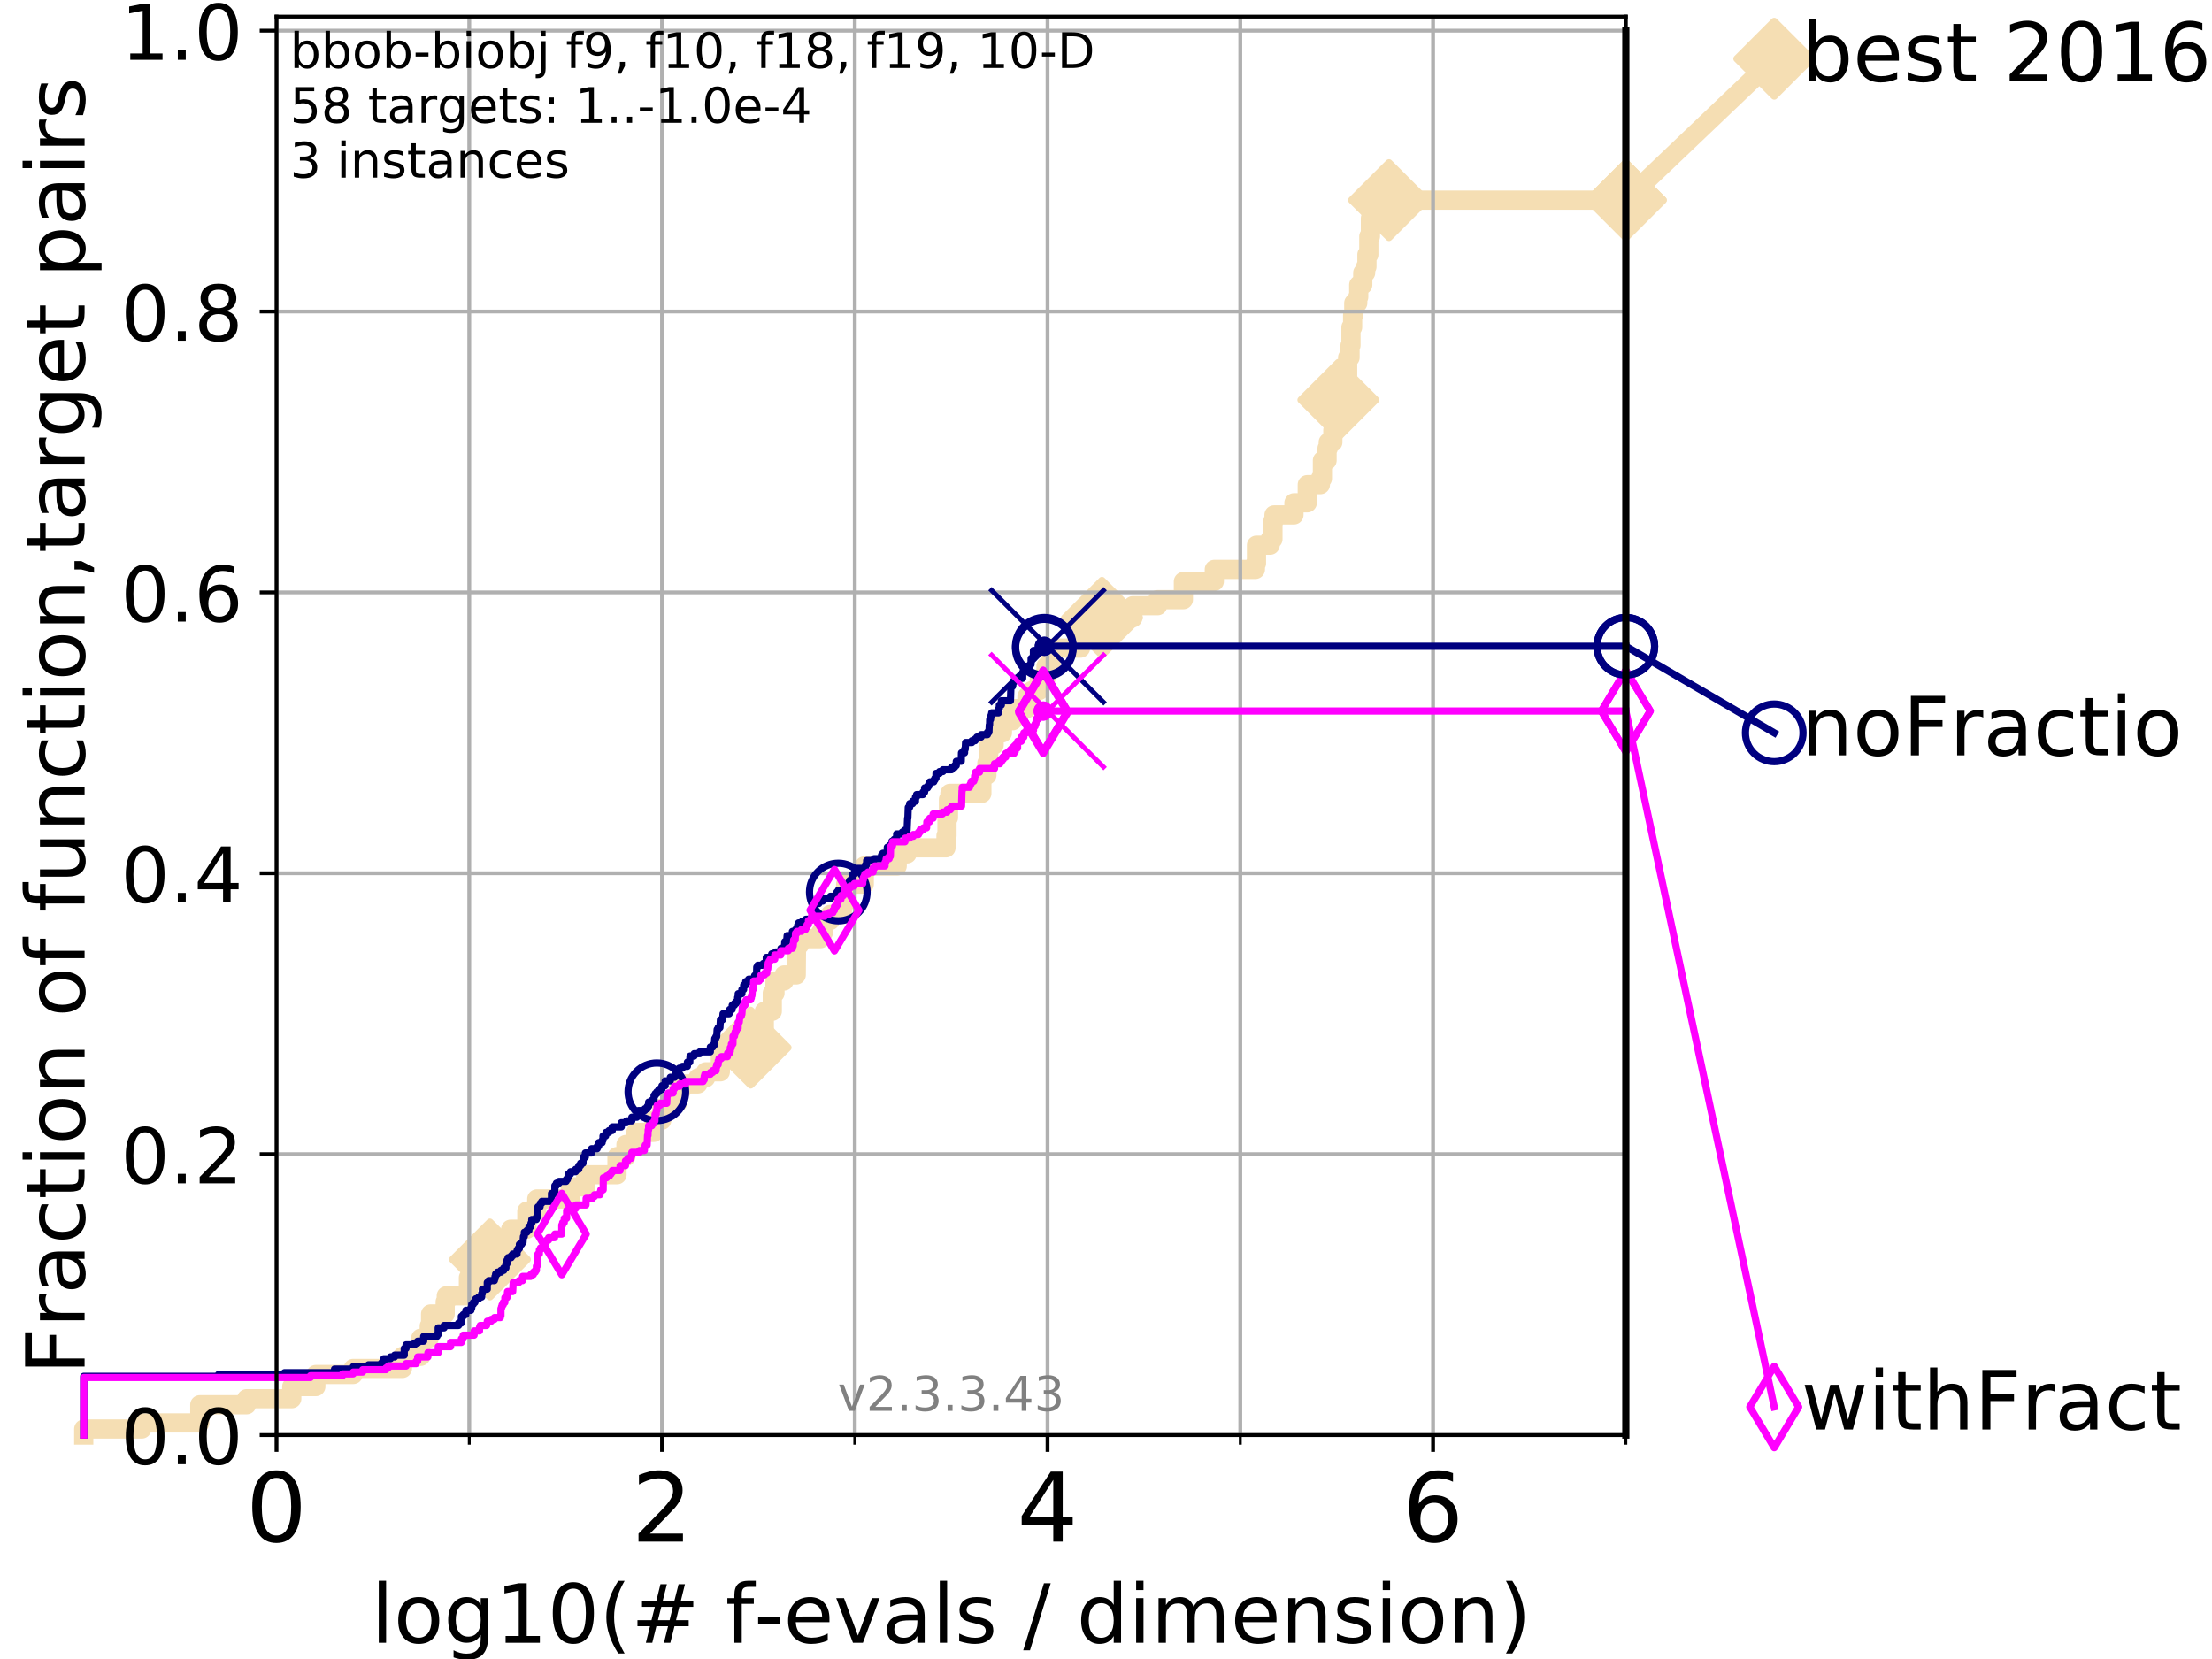 <?xml version="1.0" encoding="utf-8" standalone="no"?>
<!DOCTYPE svg PUBLIC "-//W3C//DTD SVG 1.1//EN"
  "http://www.w3.org/Graphics/SVG/1.1/DTD/svg11.dtd">
<!-- Created with matplotlib (https://matplotlib.org/) -->
<svg height="345.6pt" version="1.1" viewBox="0 0 460.8 345.6" width="460.8pt" xmlns="http://www.w3.org/2000/svg" xmlns:xlink="http://www.w3.org/1999/xlink">
 <defs>
  <style type="text/css">
*{stroke-linecap:butt;stroke-linejoin:round;}
  </style>
 </defs>
 <g id="figure_1">
  <g id="patch_1">
   <path d="M 0 345.6 
L 460.8 345.6 
L 460.8 0 
L 0 0 
z
" style="fill:#ffffff;"/>
  </g>
  <g id="axes_1">
   <g id="patch_2">
    <path d="M 57.6 298.944 
L 338.688 298.944 
L 338.688 3.456 
L 57.6 3.456 
z
" style="fill:#ffffff;"/>
   </g>
   <g id="line2d_1">
    <path d="M 17.445 298.944 
L 17.445 297.683 
L 29.533 297.683 
L 29.533 296.422 
L 41.621 296.422 
L 41.621 292.639 
L 51.38 292.639 
L 51.38 291.378 
L 60.78 291.378 
L 60.78 288.856 
L 65.797 288.856 
L 65.797 286.334 
L 73.579 286.334 
L 73.579 285.073 
L 83.83 285.073 
L 83.83 282.55 
L 87.644 282.55 
L 87.644 278.767 
L 89.419 278.767 
L 89.419 276.245 
L 89.698 276.245 
L 89.698 273.723 
L 92.738 273.723 
L 92.738 271.201 
L 92.969 271.201 
L 92.969 269.94 
L 97.58 269.94 
L 97.58 266.157 
L 98.101 266.157 
L 98.101 264.896 
L 100.344 264.896 
L 100.344 262.374 
L 102.06 262.374 
L 102.06 259.852 
L 105.622 259.852 
L 105.622 258.591 
L 106.383 258.591 
L 106.383 256.068 
L 109.756 256.068 
L 109.756 252.285 
L 111.82 252.285 
L 111.82 249.763 
L 118.787 249.763 
L 118.787 247.241 
L 122.018 247.241 
L 122.018 244.719 
L 128.531 244.719 
L 128.531 240.936 
L 130.398 240.936 
L 130.398 238.414 
L 132.446 238.414 
L 132.446 235.892 
L 136.189 235.892 
L 136.189 233.37 
L 137.858 233.37 
L 137.858 230.848 
L 140.011 230.848 
L 140.011 229.587 
L 141.235 229.587 
L 141.235 227.064 
L 141.983 227.064 
L 141.983 225.803 
L 145.395 225.803 
L 145.395 224.542 
L 147.01 224.542 
L 147.01 223.281 
L 150.06 223.281 
L 150.06 219.498 
L 155.654 219.498 
L 155.654 218.237 
L 156.376 218.237 
L 156.376 214.454 
L 159.217 214.454 
L 159.217 210.671 
L 160.882 210.671 
L 160.882 206.888 
L 161.443 206.888 
L 161.443 204.366 
L 163.336 204.366 
L 163.336 203.105 
L 165.87 203.105 
L 165.929 196.799 
L 166.575 196.799 
L 166.575 195.538 
L 170.938 195.538 
L 170.938 194.277 
L 171.524 194.277 
L 171.524 191.755 
L 172.956 191.755 
L 172.956 190.494 
L 175.483 190.494 
L 175.483 187.972 
L 176.169 187.972 
L 176.169 184.189 
L 180.044 184.189 
L 180.044 180.406 
L 186.907 180.406 
L 186.907 177.884 
L 188.952 177.884 
L 188.952 176.623 
L 197.064 176.623 
L 197.064 174.101 
L 197.277 174.101 
L 197.277 170.317 
L 197.583 170.317 
L 197.583 166.534 
L 197.882 166.534 
L 197.882 165.273 
L 204.54 165.273 
L 204.54 161.49 
L 205.587 161.49 
L 205.587 158.968 
L 205.967 158.968 
L 205.967 155.185 
L 207.098 155.185 
L 207.098 152.663 
L 208.823 152.663 
L 208.823 150.141 
L 210.945 150.141 
L 210.945 147.619 
L 213.928 147.619 
L 213.928 145.097 
L 214.987 145.097 
L 214.987 143.835 
L 216.501 143.835 
L 216.501 141.313 
L 217.903 141.313 
L 217.903 138.791 
L 218.961 138.791 
L 218.975 135.008 
L 225.099 135.008 
L 225.099 131.225 
L 229.562 131.225 
L 229.562 128.703 
L 235.998 128.703 
L 235.998 126.181 
L 241.151 126.181 
L 241.151 124.92 
L 246.522 124.92 
L 246.522 121.137 
L 252.962 121.137 
L 252.962 118.615 
L 261.525 118.615 
L 261.525 117.354 
L 261.75 117.354 
L 261.75 113.57 
L 264.599 113.57 
L 264.599 112.309 
L 265.178 112.309 
L 265.178 108.526 
L 265.401 108.526 
L 265.401 107.265 
L 269.553 107.265 
L 269.553 104.743 
L 272.333 104.743 
L 272.333 100.96 
L 275.063 100.96 
L 275.063 99.699 
L 275.484 99.699 
L 275.484 95.916 
L 276.453 95.916 
L 276.453 93.394 
L 276.694 93.394 
L 276.694 92.133 
L 277.658 92.133 
L 277.658 89.611 
L 278.377 89.611 
L 278.377 88.35 
L 278.524 88.35 
L 278.524 84.566 
L 278.801 84.566 
L 278.801 83.305 
L 280.132 83.305 
L 280.132 79.522 
L 280.366 79.522 
L 280.366 78.261 
L 280.739 78.261 
L 280.739 74.478 
L 281.242 74.478 
L 281.242 71.956 
L 281.433 71.956 
L 281.433 68.173 
L 281.777 68.173 
L 281.777 65.651 
L 282.016 65.651 
L 282.016 63.129 
L 282.846 63.129 
L 282.846 61.868 
L 283.047 61.868 
L 283.047 59.346 
L 283.889 59.346 
L 283.889 56.823 
L 284.49 56.823 
L 284.49 55.562 
L 284.757 55.562 
L 284.757 53.04 
L 285.153 53.04 
L 285.153 49.257 
L 285.484 49.257 
L 285.484 45.474 
L 289.349 45.474 
L 289.349 41.691 
L 338.688 41.691 
L 338.688 41.691 
" style="fill:none;stroke:#f5deb3;stroke-linecap:square;stroke-width:4;"/>
   </g>
   <g id="line2d_2">
    <defs>
     <path d="M 0 7.778 
L 7.778 0 
L 0 -7.778 
L -7.778 0 
z
" id="m6f13b3bc6d" style="stroke:#f5deb3;stroke-linejoin:miter;stroke-width:1.5;"/>
    </defs>
    <g>
     <use style="fill:#f5deb3;stroke:#f5deb3;stroke-linejoin:miter;stroke-width:1.5;" x="102.06" xlink:href="#m6f13b3bc6d" y="262.374"/>
     <use style="fill:#f5deb3;stroke:#f5deb3;stroke-linejoin:miter;stroke-width:1.5;" x="156.376" xlink:href="#m6f13b3bc6d" y="218.237"/>
     <use style="fill:#f5deb3;stroke:#f5deb3;stroke-linejoin:miter;stroke-width:1.5;" x="229.562" xlink:href="#m6f13b3bc6d" y="128.703"/>
     <use style="fill:#f5deb3;stroke:#f5deb3;stroke-linejoin:miter;stroke-width:1.5;" x="278.801" xlink:href="#m6f13b3bc6d" y="83.305"/>
     <use style="fill:#f5deb3;stroke:#f5deb3;stroke-linejoin:miter;stroke-width:1.5;" x="289.349" xlink:href="#m6f13b3bc6d" y="41.691"/>
     <use style="fill:#f5deb3;stroke:#f5deb3;stroke-linejoin:miter;stroke-width:1.5;" x="338.688" xlink:href="#m6f13b3bc6d" y="41.691"/>
    </g>
   </g>
   <g id="line2d_3">
    <path style="fill:none;stroke:#f5deb3;stroke-linecap:square;stroke-width:4;"/>
    <g/>
   </g>
   <g id="line2d_4">
    <path d="M 338.688 41.691 
L 369.608 12.233 
" style="fill:none;stroke:#f5deb3;stroke-linecap:square;stroke-width:4;"/>
    <g>
     <use style="fill:#f5deb3;stroke:#f5deb3;stroke-linejoin:miter;stroke-width:1.5;" x="338.688" xlink:href="#m6f13b3bc6d" y="41.691"/>
     <use style="fill:#f5deb3;stroke:#f5deb3;stroke-linejoin:miter;stroke-width:1.5;" x="369.608" xlink:href="#m6f13b3bc6d" y="12.233"/>
    </g>
   </g>
   <g id="matplotlib.axis_1">
    <g id="xtick_1">
     <g id="line2d_5">
      <path clip-path="url(#pa1c7f934bb)" d="M 57.6 298.944 
L 57.6 3.456 
" style="fill:none;stroke:#b0b0b0;stroke-linecap:square;stroke-width:0.8;"/>
     </g>
     <g id="line2d_6">
      <defs>
       <path d="M 0 0 
L 0 3.5 
" id="md7fc64e403" style="stroke:#000000;stroke-width:0.8;"/>
      </defs>
      <g>
       <use style="stroke:#000000;stroke-width:0.8;" x="57.6" xlink:href="#md7fc64e403" y="298.944"/>
      </g>
     </g>
     <g id="text_1">
      <!-- 0 -->
      <defs>
       <path d="M 31.781 66.406 
Q 24.172 66.406 20.328 58.906 
Q 16.5 51.422 16.5 36.375 
Q 16.5 21.391 20.328 13.891 
Q 24.172 6.391 31.781 6.391 
Q 39.453 6.391 43.281 13.891 
Q 47.125 21.391 47.125 36.375 
Q 47.125 51.422 43.281 58.906 
Q 39.453 66.406 31.781 66.406 
z
M 31.781 74.219 
Q 44.047 74.219 50.516 64.516 
Q 56.984 54.828 56.984 36.375 
Q 56.984 17.969 50.516 8.266 
Q 44.047 -1.422 31.781 -1.422 
Q 19.531 -1.422 13.062 8.266 
Q 6.594 17.969 6.594 36.375 
Q 6.594 54.828 13.062 64.516 
Q 19.531 74.219 31.781 74.219 
z
" id="DejaVuSans-48"/>
      </defs>
      <g transform="translate(51.237 321.141)scale(0.2 -0.2)">
       <use xlink:href="#DejaVuSans-48"/>
      </g>
     </g>
    </g>
    <g id="xtick_2">
     <g id="line2d_7">
      <path clip-path="url(#pa1c7f934bb)" d="M 137.911 298.944 
L 137.911 3.456 
" style="fill:none;stroke:#b0b0b0;stroke-linecap:square;stroke-width:0.8;"/>
     </g>
     <g id="line2d_8">
      <g>
       <use style="stroke:#000000;stroke-width:0.8;" x="137.911" xlink:href="#md7fc64e403" y="298.944"/>
      </g>
     </g>
     <g id="text_2">
      <!-- 2 -->
      <defs>
       <path d="M 19.188 8.297 
L 53.609 8.297 
L 53.609 0 
L 7.328 0 
L 7.328 8.297 
Q 12.938 14.109 22.625 23.891 
Q 32.328 33.688 34.812 36.531 
Q 39.547 41.844 41.422 45.531 
Q 43.312 49.219 43.312 52.781 
Q 43.312 58.594 39.234 62.25 
Q 35.156 65.922 28.609 65.922 
Q 23.969 65.922 18.812 64.312 
Q 13.672 62.703 7.812 59.422 
L 7.812 69.391 
Q 13.766 71.781 18.938 73 
Q 24.125 74.219 28.422 74.219 
Q 39.75 74.219 46.484 68.547 
Q 53.219 62.891 53.219 53.422 
Q 53.219 48.922 51.531 44.891 
Q 49.859 40.875 45.406 35.406 
Q 44.188 33.984 37.641 27.219 
Q 31.109 20.453 19.188 8.297 
z
" id="DejaVuSans-50"/>
      </defs>
      <g transform="translate(131.548 321.141)scale(0.2 -0.2)">
       <use xlink:href="#DejaVuSans-50"/>
      </g>
     </g>
    </g>
    <g id="xtick_3">
     <g id="line2d_9">
      <path clip-path="url(#pa1c7f934bb)" d="M 218.222 298.944 
L 218.222 3.456 
" style="fill:none;stroke:#b0b0b0;stroke-linecap:square;stroke-width:0.8;"/>
     </g>
     <g id="line2d_10">
      <g>
       <use style="stroke:#000000;stroke-width:0.8;" x="218.222" xlink:href="#md7fc64e403" y="298.944"/>
      </g>
     </g>
     <g id="text_3">
      <!-- 4 -->
      <defs>
       <path d="M 37.797 64.312 
L 12.891 25.391 
L 37.797 25.391 
z
M 35.203 72.906 
L 47.609 72.906 
L 47.609 25.391 
L 58.016 25.391 
L 58.016 17.188 
L 47.609 17.188 
L 47.609 0 
L 37.797 0 
L 37.797 17.188 
L 4.891 17.188 
L 4.891 26.703 
z
" id="DejaVuSans-52"/>
      </defs>
      <g transform="translate(211.859 321.141)scale(0.2 -0.2)">
       <use xlink:href="#DejaVuSans-52"/>
      </g>
     </g>
    </g>
    <g id="xtick_4">
     <g id="line2d_11">
      <path clip-path="url(#pa1c7f934bb)" d="M 298.533 298.944 
L 298.533 3.456 
" style="fill:none;stroke:#b0b0b0;stroke-linecap:square;stroke-width:0.8;"/>
     </g>
     <g id="line2d_12">
      <g>
       <use style="stroke:#000000;stroke-width:0.8;" x="298.533" xlink:href="#md7fc64e403" y="298.944"/>
      </g>
     </g>
     <g id="text_4">
      <!-- 6 -->
      <defs>
       <path d="M 33.016 40.375 
Q 26.375 40.375 22.484 35.828 
Q 18.609 31.297 18.609 23.391 
Q 18.609 15.531 22.484 10.953 
Q 26.375 6.391 33.016 6.391 
Q 39.656 6.391 43.531 10.953 
Q 47.406 15.531 47.406 23.391 
Q 47.406 31.297 43.531 35.828 
Q 39.656 40.375 33.016 40.375 
z
M 52.594 71.297 
L 52.594 62.312 
Q 48.875 64.062 45.094 64.984 
Q 41.312 65.922 37.594 65.922 
Q 27.828 65.922 22.672 59.328 
Q 17.531 52.734 16.797 39.406 
Q 19.672 43.656 24.016 45.922 
Q 28.375 48.188 33.594 48.188 
Q 44.578 48.188 50.953 41.516 
Q 57.328 34.859 57.328 23.391 
Q 57.328 12.156 50.688 5.359 
Q 44.047 -1.422 33.016 -1.422 
Q 20.359 -1.422 13.672 8.266 
Q 6.984 17.969 6.984 36.375 
Q 6.984 53.656 15.188 63.938 
Q 23.391 74.219 37.203 74.219 
Q 40.922 74.219 44.703 73.484 
Q 48.484 72.75 52.594 71.297 
z
" id="DejaVuSans-54"/>
      </defs>
      <g transform="translate(292.17 321.141)scale(0.2 -0.2)">
       <use xlink:href="#DejaVuSans-54"/>
      </g>
     </g>
    </g>
    <g id="xtick_5">
     <g id="line2d_13">
      <path clip-path="url(#pa1c7f934bb)" d="M 97.755 298.944 
L 97.755 3.456 
" style="fill:none;stroke:#b0b0b0;stroke-linecap:square;stroke-width:0.8;"/>
     </g>
     <g id="line2d_14">
      <defs>
       <path d="M 0 0 
L 0 2 
" id="mf2b5b38406" style="stroke:#000000;stroke-width:0.6;"/>
      </defs>
      <g>
       <use style="stroke:#000000;stroke-width:0.6;" x="97.755" xlink:href="#mf2b5b38406" y="298.944"/>
      </g>
     </g>
    </g>
    <g id="xtick_6">
     <g id="line2d_15">
      <path clip-path="url(#pa1c7f934bb)" d="M 178.066 298.944 
L 178.066 3.456 
" style="fill:none;stroke:#b0b0b0;stroke-linecap:square;stroke-width:0.8;"/>
     </g>
     <g id="line2d_16">
      <g>
       <use style="stroke:#000000;stroke-width:0.6;" x="178.066" xlink:href="#mf2b5b38406" y="298.944"/>
      </g>
     </g>
    </g>
    <g id="xtick_7">
     <g id="line2d_17">
      <path clip-path="url(#pa1c7f934bb)" d="M 258.377 298.944 
L 258.377 3.456 
" style="fill:none;stroke:#b0b0b0;stroke-linecap:square;stroke-width:0.8;"/>
     </g>
     <g id="line2d_18">
      <g>
       <use style="stroke:#000000;stroke-width:0.6;" x="258.377" xlink:href="#mf2b5b38406" y="298.944"/>
      </g>
     </g>
    </g>
    <g id="xtick_8">
     <g id="line2d_19">
      <path clip-path="url(#pa1c7f934bb)" d="M 338.688 298.944 
L 338.688 3.456 
" style="fill:none;stroke:#b0b0b0;stroke-linecap:square;stroke-width:0.8;"/>
     </g>
     <g id="line2d_20">
      <g>
       <use style="stroke:#000000;stroke-width:0.6;" x="338.688" xlink:href="#mf2b5b38406" y="298.944"/>
      </g>
     </g>
    </g>
    <g id="text_5">
     <!-- log10(# f-evals / dimension) -->
     <defs>
      <path d="M 9.422 75.984 
L 18.406 75.984 
L 18.406 0 
L 9.422 0 
z
" id="DejaVuSans-108"/>
      <path d="M 30.609 48.391 
Q 23.391 48.391 19.188 42.75 
Q 14.984 37.109 14.984 27.297 
Q 14.984 17.484 19.156 11.844 
Q 23.344 6.203 30.609 6.203 
Q 37.797 6.203 41.984 11.859 
Q 46.188 17.531 46.188 27.297 
Q 46.188 37.016 41.984 42.703 
Q 37.797 48.391 30.609 48.391 
z
M 30.609 56 
Q 42.328 56 49.016 48.375 
Q 55.719 40.766 55.719 27.297 
Q 55.719 13.875 49.016 6.219 
Q 42.328 -1.422 30.609 -1.422 
Q 18.844 -1.422 12.172 6.219 
Q 5.516 13.875 5.516 27.297 
Q 5.516 40.766 12.172 48.375 
Q 18.844 56 30.609 56 
z
" id="DejaVuSans-111"/>
      <path d="M 45.406 27.984 
Q 45.406 37.75 41.375 43.109 
Q 37.359 48.484 30.078 48.484 
Q 22.859 48.484 18.828 43.109 
Q 14.797 37.75 14.797 27.984 
Q 14.797 18.266 18.828 12.891 
Q 22.859 7.516 30.078 7.516 
Q 37.359 7.516 41.375 12.891 
Q 45.406 18.266 45.406 27.984 
z
M 54.391 6.781 
Q 54.391 -7.172 48.188 -13.984 
Q 42 -20.797 29.203 -20.797 
Q 24.469 -20.797 20.266 -20.094 
Q 16.062 -19.391 12.109 -17.922 
L 12.109 -9.188 
Q 16.062 -11.328 19.922 -12.344 
Q 23.781 -13.375 27.781 -13.375 
Q 36.625 -13.375 41.016 -8.766 
Q 45.406 -4.156 45.406 5.172 
L 45.406 9.625 
Q 42.625 4.781 38.281 2.391 
Q 33.938 0 27.875 0 
Q 17.828 0 11.672 7.656 
Q 5.516 15.328 5.516 27.984 
Q 5.516 40.672 11.672 48.328 
Q 17.828 56 27.875 56 
Q 33.938 56 38.281 53.609 
Q 42.625 51.219 45.406 46.391 
L 45.406 54.688 
L 54.391 54.688 
z
" id="DejaVuSans-103"/>
      <path d="M 12.406 8.297 
L 28.516 8.297 
L 28.516 63.922 
L 10.984 60.406 
L 10.984 69.391 
L 28.422 72.906 
L 38.281 72.906 
L 38.281 8.297 
L 54.391 8.297 
L 54.391 0 
L 12.406 0 
z
" id="DejaVuSans-49"/>
      <path d="M 31 75.875 
Q 24.469 64.656 21.281 53.656 
Q 18.109 42.672 18.109 31.391 
Q 18.109 20.125 21.312 9.062 
Q 24.516 -2 31 -13.188 
L 23.188 -13.188 
Q 15.875 -1.703 12.234 9.375 
Q 8.594 20.453 8.594 31.391 
Q 8.594 42.281 12.203 53.312 
Q 15.828 64.359 23.188 75.875 
z
" id="DejaVuSans-40"/>
      <path d="M 51.125 44 
L 36.922 44 
L 32.812 27.688 
L 47.125 27.688 
z
M 43.797 71.781 
L 38.719 51.516 
L 52.984 51.516 
L 58.109 71.781 
L 65.922 71.781 
L 60.891 51.516 
L 76.125 51.516 
L 76.125 44 
L 58.984 44 
L 54.984 27.688 
L 70.516 27.688 
L 70.516 20.219 
L 53.078 20.219 
L 48 0 
L 40.188 0 
L 45.219 20.219 
L 30.906 20.219 
L 25.875 0 
L 18.016 0 
L 23.094 20.219 
L 7.719 20.219 
L 7.719 27.688 
L 24.906 27.688 
L 29 44 
L 13.281 44 
L 13.281 51.516 
L 30.906 51.516 
L 35.891 71.781 
z
" id="DejaVuSans-35"/>
      <path id="DejaVuSans-32"/>
      <path d="M 37.109 75.984 
L 37.109 68.5 
L 28.516 68.5 
Q 23.688 68.5 21.797 66.547 
Q 19.922 64.594 19.922 59.516 
L 19.922 54.688 
L 34.719 54.688 
L 34.719 47.703 
L 19.922 47.703 
L 19.922 0 
L 10.891 0 
L 10.891 47.703 
L 2.297 47.703 
L 2.297 54.688 
L 10.891 54.688 
L 10.891 58.5 
Q 10.891 67.625 15.141 71.797 
Q 19.391 75.984 28.609 75.984 
z
" id="DejaVuSans-102"/>
      <path d="M 4.891 31.391 
L 31.203 31.391 
L 31.203 23.391 
L 4.891 23.391 
z
" id="DejaVuSans-45"/>
      <path d="M 56.203 29.594 
L 56.203 25.203 
L 14.891 25.203 
Q 15.484 15.922 20.484 11.062 
Q 25.484 6.203 34.422 6.203 
Q 39.594 6.203 44.453 7.469 
Q 49.312 8.734 54.109 11.281 
L 54.109 2.781 
Q 49.266 0.734 44.188 -0.344 
Q 39.109 -1.422 33.891 -1.422 
Q 20.797 -1.422 13.156 6.188 
Q 5.516 13.812 5.516 26.812 
Q 5.516 40.234 12.766 48.109 
Q 20.016 56 32.328 56 
Q 43.359 56 49.781 48.891 
Q 56.203 41.797 56.203 29.594 
z
M 47.219 32.234 
Q 47.125 39.594 43.094 43.984 
Q 39.062 48.391 32.422 48.391 
Q 24.906 48.391 20.391 44.141 
Q 15.875 39.891 15.188 32.172 
z
" id="DejaVuSans-101"/>
      <path d="M 2.984 54.688 
L 12.5 54.688 
L 29.594 8.797 
L 46.688 54.688 
L 56.203 54.688 
L 35.688 0 
L 23.484 0 
z
" id="DejaVuSans-118"/>
      <path d="M 34.281 27.484 
Q 23.391 27.484 19.188 25 
Q 14.984 22.516 14.984 16.5 
Q 14.984 11.719 18.141 8.906 
Q 21.297 6.109 26.703 6.109 
Q 34.188 6.109 38.703 11.406 
Q 43.219 16.703 43.219 25.484 
L 43.219 27.484 
z
M 52.203 31.203 
L 52.203 0 
L 43.219 0 
L 43.219 8.297 
Q 40.141 3.328 35.547 0.953 
Q 30.953 -1.422 24.312 -1.422 
Q 15.922 -1.422 10.953 3.297 
Q 6 8.016 6 15.922 
Q 6 25.141 12.172 29.828 
Q 18.359 34.516 30.609 34.516 
L 43.219 34.516 
L 43.219 35.406 
Q 43.219 41.609 39.141 45 
Q 35.062 48.391 27.688 48.391 
Q 23 48.391 18.547 47.266 
Q 14.109 46.141 10.016 43.891 
L 10.016 52.203 
Q 14.938 54.109 19.578 55.047 
Q 24.219 56 28.609 56 
Q 40.484 56 46.344 49.844 
Q 52.203 43.703 52.203 31.203 
z
" id="DejaVuSans-97"/>
      <path d="M 44.281 53.078 
L 44.281 44.578 
Q 40.484 46.531 36.375 47.5 
Q 32.281 48.484 27.875 48.484 
Q 21.188 48.484 17.844 46.438 
Q 14.5 44.391 14.5 40.281 
Q 14.5 37.156 16.891 35.375 
Q 19.281 33.594 26.516 31.984 
L 29.594 31.297 
Q 39.156 29.25 43.188 25.516 
Q 47.219 21.781 47.219 15.094 
Q 47.219 7.469 41.188 3.016 
Q 35.156 -1.422 24.609 -1.422 
Q 20.219 -1.422 15.453 -0.562 
Q 10.688 0.297 5.422 2 
L 5.422 11.281 
Q 10.406 8.688 15.234 7.391 
Q 20.062 6.109 24.812 6.109 
Q 31.156 6.109 34.562 8.281 
Q 37.984 10.453 37.984 14.406 
Q 37.984 18.062 35.516 20.016 
Q 33.062 21.969 24.703 23.781 
L 21.578 24.516 
Q 13.234 26.266 9.516 29.906 
Q 5.812 33.547 5.812 39.891 
Q 5.812 47.609 11.281 51.797 
Q 16.75 56 26.812 56 
Q 31.781 56 36.172 55.266 
Q 40.578 54.547 44.281 53.078 
z
" id="DejaVuSans-115"/>
      <path d="M 25.391 72.906 
L 33.688 72.906 
L 8.297 -9.281 
L 0 -9.281 
z
" id="DejaVuSans-47"/>
      <path d="M 45.406 46.391 
L 45.406 75.984 
L 54.391 75.984 
L 54.391 0 
L 45.406 0 
L 45.406 8.203 
Q 42.578 3.328 38.25 0.953 
Q 33.938 -1.422 27.875 -1.422 
Q 17.969 -1.422 11.734 6.484 
Q 5.516 14.406 5.516 27.297 
Q 5.516 40.188 11.734 48.094 
Q 17.969 56 27.875 56 
Q 33.938 56 38.25 53.625 
Q 42.578 51.266 45.406 46.391 
z
M 14.797 27.297 
Q 14.797 17.391 18.875 11.75 
Q 22.953 6.109 30.078 6.109 
Q 37.203 6.109 41.297 11.75 
Q 45.406 17.391 45.406 27.297 
Q 45.406 37.203 41.297 42.844 
Q 37.203 48.484 30.078 48.484 
Q 22.953 48.484 18.875 42.844 
Q 14.797 37.203 14.797 27.297 
z
" id="DejaVuSans-100"/>
      <path d="M 9.422 54.688 
L 18.406 54.688 
L 18.406 0 
L 9.422 0 
z
M 9.422 75.984 
L 18.406 75.984 
L 18.406 64.594 
L 9.422 64.594 
z
" id="DejaVuSans-105"/>
      <path d="M 52 44.188 
Q 55.375 50.25 60.062 53.125 
Q 64.75 56 71.094 56 
Q 79.641 56 84.281 50.016 
Q 88.922 44.047 88.922 33.016 
L 88.922 0 
L 79.891 0 
L 79.891 32.719 
Q 79.891 40.578 77.094 44.375 
Q 74.312 48.188 68.609 48.188 
Q 61.625 48.188 57.562 43.547 
Q 53.516 38.922 53.516 30.906 
L 53.516 0 
L 44.484 0 
L 44.484 32.719 
Q 44.484 40.625 41.703 44.406 
Q 38.922 48.188 33.109 48.188 
Q 26.219 48.188 22.156 43.531 
Q 18.109 38.875 18.109 30.906 
L 18.109 0 
L 9.078 0 
L 9.078 54.688 
L 18.109 54.688 
L 18.109 46.188 
Q 21.188 51.219 25.484 53.609 
Q 29.781 56 35.688 56 
Q 41.656 56 45.828 52.969 
Q 50 49.953 52 44.188 
z
" id="DejaVuSans-109"/>
      <path d="M 54.891 33.016 
L 54.891 0 
L 45.906 0 
L 45.906 32.719 
Q 45.906 40.484 42.875 44.328 
Q 39.844 48.188 33.797 48.188 
Q 26.516 48.188 22.312 43.547 
Q 18.109 38.922 18.109 30.906 
L 18.109 0 
L 9.078 0 
L 9.078 54.688 
L 18.109 54.688 
L 18.109 46.188 
Q 21.344 51.125 25.703 53.562 
Q 30.078 56 35.797 56 
Q 45.219 56 50.047 50.172 
Q 54.891 44.344 54.891 33.016 
z
" id="DejaVuSans-110"/>
      <path d="M 8.016 75.875 
L 15.828 75.875 
Q 23.141 64.359 26.781 53.312 
Q 30.422 42.281 30.422 31.391 
Q 30.422 20.453 26.781 9.375 
Q 23.141 -1.703 15.828 -13.188 
L 8.016 -13.188 
Q 14.5 -2 17.703 9.062 
Q 20.906 20.125 20.906 31.391 
Q 20.906 42.672 17.703 53.656 
Q 14.5 64.656 8.016 75.875 
z
" id="DejaVuSans-41"/>
     </defs>
     <g transform="translate(77.303 342.218)scale(0.17 -0.17)">
      <use xlink:href="#DejaVuSans-108"/>
      <use x="27.783" xlink:href="#DejaVuSans-111"/>
      <use x="88.965" xlink:href="#DejaVuSans-103"/>
      <use x="152.441" xlink:href="#DejaVuSans-49"/>
      <use x="216.064" xlink:href="#DejaVuSans-48"/>
      <use x="279.688" xlink:href="#DejaVuSans-40"/>
      <use x="318.701" xlink:href="#DejaVuSans-35"/>
      <use x="402.49" xlink:href="#DejaVuSans-32"/>
      <use x="434.277" xlink:href="#DejaVuSans-102"/>
      <use x="469.404" xlink:href="#DejaVuSans-45"/>
      <use x="505.488" xlink:href="#DejaVuSans-101"/>
      <use x="567.012" xlink:href="#DejaVuSans-118"/>
      <use x="626.191" xlink:href="#DejaVuSans-97"/>
      <use x="687.471" xlink:href="#DejaVuSans-108"/>
      <use x="715.254" xlink:href="#DejaVuSans-115"/>
      <use x="767.354" xlink:href="#DejaVuSans-32"/>
      <use x="799.141" xlink:href="#DejaVuSans-47"/>
      <use x="832.832" xlink:href="#DejaVuSans-32"/>
      <use x="864.619" xlink:href="#DejaVuSans-100"/>
      <use x="928.096" xlink:href="#DejaVuSans-105"/>
      <use x="955.879" xlink:href="#DejaVuSans-109"/>
      <use x="1053.291" xlink:href="#DejaVuSans-101"/>
      <use x="1114.814" xlink:href="#DejaVuSans-110"/>
      <use x="1178.193" xlink:href="#DejaVuSans-115"/>
      <use x="1230.293" xlink:href="#DejaVuSans-105"/>
      <use x="1258.076" xlink:href="#DejaVuSans-111"/>
      <use x="1319.258" xlink:href="#DejaVuSans-110"/>
      <use x="1382.637" xlink:href="#DejaVuSans-41"/>
     </g>
    </g>
   </g>
   <g id="matplotlib.axis_2">
    <g id="ytick_1">
     <g id="line2d_21">
      <path clip-path="url(#pa1c7f934bb)" d="M 57.6 298.944 
L 338.688 298.944 
" style="fill:none;stroke:#b0b0b0;stroke-linecap:square;stroke-width:0.8;"/>
     </g>
     <g id="line2d_22">
      <defs>
       <path d="M 0 0 
L -3.5 0 
" id="mc702365b1d" style="stroke:#000000;stroke-width:0.8;"/>
      </defs>
      <g>
       <use style="stroke:#000000;stroke-width:0.8;" x="57.6" xlink:href="#mc702365b1d" y="298.944"/>
      </g>
     </g>
     <g id="text_6">
      <!-- 0.0 -->
      <defs>
       <path d="M 10.688 12.406 
L 21 12.406 
L 21 0 
L 10.688 0 
z
" id="DejaVuSans-46"/>
      </defs>
      <g transform="translate(25.155 305.023)scale(0.16 -0.16)">
       <use xlink:href="#DejaVuSans-48"/>
       <use x="63.623" xlink:href="#DejaVuSans-46"/>
       <use x="95.41" xlink:href="#DejaVuSans-48"/>
      </g>
     </g>
    </g>
    <g id="ytick_2">
     <g id="line2d_23">
      <path clip-path="url(#pa1c7f934bb)" d="M 57.6 240.432 
L 338.688 240.432 
" style="fill:none;stroke:#b0b0b0;stroke-linecap:square;stroke-width:0.8;"/>
     </g>
     <g id="line2d_24">
      <g>
       <use style="stroke:#000000;stroke-width:0.8;" x="57.6" xlink:href="#mc702365b1d" y="240.432"/>
      </g>
     </g>
     <g id="text_7">
      <!-- 0.2 -->
      <g transform="translate(25.155 246.51)scale(0.16 -0.16)">
       <use xlink:href="#DejaVuSans-48"/>
       <use x="63.623" xlink:href="#DejaVuSans-46"/>
       <use x="95.41" xlink:href="#DejaVuSans-50"/>
      </g>
     </g>
    </g>
    <g id="ytick_3">
     <g id="line2d_25">
      <path clip-path="url(#pa1c7f934bb)" d="M 57.6 181.919 
L 338.688 181.919 
" style="fill:none;stroke:#b0b0b0;stroke-linecap:square;stroke-width:0.8;"/>
     </g>
     <g id="line2d_26">
      <g>
       <use style="stroke:#000000;stroke-width:0.8;" x="57.6" xlink:href="#mc702365b1d" y="181.919"/>
      </g>
     </g>
     <g id="text_8">
      <!-- 0.4 -->
      <g transform="translate(25.155 187.998)scale(0.16 -0.16)">
       <use xlink:href="#DejaVuSans-48"/>
       <use x="63.623" xlink:href="#DejaVuSans-46"/>
       <use x="95.41" xlink:href="#DejaVuSans-52"/>
      </g>
     </g>
    </g>
    <g id="ytick_4">
     <g id="line2d_27">
      <path clip-path="url(#pa1c7f934bb)" d="M 57.6 123.407 
L 338.688 123.407 
" style="fill:none;stroke:#b0b0b0;stroke-linecap:square;stroke-width:0.8;"/>
     </g>
     <g id="line2d_28">
      <g>
       <use style="stroke:#000000;stroke-width:0.8;" x="57.6" xlink:href="#mc702365b1d" y="123.407"/>
      </g>
     </g>
     <g id="text_9">
      <!-- 0.6 -->
      <g transform="translate(25.155 129.485)scale(0.16 -0.16)">
       <use xlink:href="#DejaVuSans-48"/>
       <use x="63.623" xlink:href="#DejaVuSans-46"/>
       <use x="95.41" xlink:href="#DejaVuSans-54"/>
      </g>
     </g>
    </g>
    <g id="ytick_5">
     <g id="line2d_29">
      <path clip-path="url(#pa1c7f934bb)" d="M 57.6 64.894 
L 338.688 64.894 
" style="fill:none;stroke:#b0b0b0;stroke-linecap:square;stroke-width:0.8;"/>
     </g>
     <g id="line2d_30">
      <g>
       <use style="stroke:#000000;stroke-width:0.8;" x="57.6" xlink:href="#mc702365b1d" y="64.894"/>
      </g>
     </g>
     <g id="text_10">
      <!-- 0.8 -->
      <defs>
       <path d="M 31.781 34.625 
Q 24.75 34.625 20.719 30.859 
Q 16.703 27.094 16.703 20.516 
Q 16.703 13.922 20.719 10.156 
Q 24.75 6.391 31.781 6.391 
Q 38.812 6.391 42.859 10.172 
Q 46.922 13.969 46.922 20.516 
Q 46.922 27.094 42.891 30.859 
Q 38.875 34.625 31.781 34.625 
z
M 21.922 38.812 
Q 15.578 40.375 12.031 44.719 
Q 8.5 49.078 8.5 55.328 
Q 8.5 64.062 14.719 69.141 
Q 20.953 74.219 31.781 74.219 
Q 42.672 74.219 48.875 69.141 
Q 55.078 64.062 55.078 55.328 
Q 55.078 49.078 51.531 44.719 
Q 48 40.375 41.703 38.812 
Q 48.828 37.156 52.797 32.312 
Q 56.781 27.484 56.781 20.516 
Q 56.781 9.906 50.312 4.234 
Q 43.844 -1.422 31.781 -1.422 
Q 19.734 -1.422 13.25 4.234 
Q 6.781 9.906 6.781 20.516 
Q 6.781 27.484 10.781 32.312 
Q 14.797 37.156 21.922 38.812 
z
M 18.312 54.391 
Q 18.312 48.734 21.844 45.562 
Q 25.391 42.391 31.781 42.391 
Q 38.141 42.391 41.719 45.562 
Q 45.312 48.734 45.312 54.391 
Q 45.312 60.062 41.719 63.234 
Q 38.141 66.406 31.781 66.406 
Q 25.391 66.406 21.844 63.234 
Q 18.312 60.062 18.312 54.391 
z
" id="DejaVuSans-56"/>
      </defs>
      <g transform="translate(25.155 70.973)scale(0.16 -0.16)">
       <use xlink:href="#DejaVuSans-48"/>
       <use x="63.623" xlink:href="#DejaVuSans-46"/>
       <use x="95.41" xlink:href="#DejaVuSans-56"/>
      </g>
     </g>
    </g>
    <g id="ytick_6">
     <g id="line2d_31">
      <path clip-path="url(#pa1c7f934bb)" d="M 57.6 6.382 
L 338.688 6.382 
" style="fill:none;stroke:#b0b0b0;stroke-linecap:square;stroke-width:0.8;"/>
     </g>
     <g id="line2d_32">
      <g>
       <use style="stroke:#000000;stroke-width:0.8;" x="57.6" xlink:href="#mc702365b1d" y="6.382"/>
      </g>
     </g>
     <g id="text_11">
      <!-- 1.0 -->
      <g transform="translate(25.155 12.46)scale(0.16 -0.16)">
       <use xlink:href="#DejaVuSans-49"/>
       <use x="63.623" xlink:href="#DejaVuSans-46"/>
       <use x="95.41" xlink:href="#DejaVuSans-48"/>
      </g>
     </g>
    </g>
    <g id="text_12">
     <!-- Fraction of function,target pairs -->
     <defs>
      <path d="M 9.812 72.906 
L 51.703 72.906 
L 51.703 64.594 
L 19.672 64.594 
L 19.672 43.109 
L 48.578 43.109 
L 48.578 34.812 
L 19.672 34.812 
L 19.672 0 
L 9.812 0 
z
" id="DejaVuSans-70"/>
      <path d="M 41.109 46.297 
Q 39.594 47.172 37.812 47.578 
Q 36.031 48 33.891 48 
Q 26.266 48 22.188 43.047 
Q 18.109 38.094 18.109 28.812 
L 18.109 0 
L 9.078 0 
L 9.078 54.688 
L 18.109 54.688 
L 18.109 46.188 
Q 20.953 51.172 25.484 53.578 
Q 30.031 56 36.531 56 
Q 37.453 56 38.578 55.875 
Q 39.703 55.766 41.062 55.516 
z
" id="DejaVuSans-114"/>
      <path d="M 48.781 52.594 
L 48.781 44.188 
Q 44.969 46.297 41.141 47.344 
Q 37.312 48.391 33.406 48.391 
Q 24.656 48.391 19.812 42.844 
Q 14.984 37.312 14.984 27.297 
Q 14.984 17.281 19.812 11.734 
Q 24.656 6.203 33.406 6.203 
Q 37.312 6.203 41.141 7.25 
Q 44.969 8.297 48.781 10.406 
L 48.781 2.094 
Q 45.016 0.344 40.984 -0.531 
Q 36.969 -1.422 32.422 -1.422 
Q 20.062 -1.422 12.781 6.344 
Q 5.516 14.109 5.516 27.297 
Q 5.516 40.672 12.859 48.328 
Q 20.219 56 33.016 56 
Q 37.156 56 41.109 55.141 
Q 45.062 54.297 48.781 52.594 
z
" id="DejaVuSans-99"/>
      <path d="M 18.312 70.219 
L 18.312 54.688 
L 36.812 54.688 
L 36.812 47.703 
L 18.312 47.703 
L 18.312 18.016 
Q 18.312 11.328 20.141 9.422 
Q 21.969 7.516 27.594 7.516 
L 36.812 7.516 
L 36.812 0 
L 27.594 0 
Q 17.188 0 13.234 3.875 
Q 9.281 7.766 9.281 18.016 
L 9.281 47.703 
L 2.688 47.703 
L 2.688 54.688 
L 9.281 54.688 
L 9.281 70.219 
z
" id="DejaVuSans-116"/>
      <path d="M 8.5 21.578 
L 8.5 54.688 
L 17.484 54.688 
L 17.484 21.922 
Q 17.484 14.156 20.5 10.266 
Q 23.531 6.391 29.594 6.391 
Q 36.859 6.391 41.078 11.031 
Q 45.312 15.672 45.312 23.688 
L 45.312 54.688 
L 54.297 54.688 
L 54.297 0 
L 45.312 0 
L 45.312 8.406 
Q 42.047 3.422 37.719 1 
Q 33.406 -1.422 27.688 -1.422 
Q 18.266 -1.422 13.375 4.438 
Q 8.5 10.297 8.5 21.578 
z
M 31.109 56 
z
" id="DejaVuSans-117"/>
      <path d="M 11.719 12.406 
L 22.016 12.406 
L 22.016 4 
L 14.016 -11.625 
L 7.719 -11.625 
L 11.719 4 
z
" id="DejaVuSans-44"/>
      <path d="M 18.109 8.203 
L 18.109 -20.797 
L 9.078 -20.797 
L 9.078 54.688 
L 18.109 54.688 
L 18.109 46.391 
Q 20.953 51.266 25.266 53.625 
Q 29.594 56 35.594 56 
Q 45.562 56 51.781 48.094 
Q 58.016 40.188 58.016 27.297 
Q 58.016 14.406 51.781 6.484 
Q 45.562 -1.422 35.594 -1.422 
Q 29.594 -1.422 25.266 0.953 
Q 20.953 3.328 18.109 8.203 
z
M 48.688 27.297 
Q 48.688 37.203 44.609 42.844 
Q 40.531 48.484 33.406 48.484 
Q 26.266 48.484 22.188 42.844 
Q 18.109 37.203 18.109 27.297 
Q 18.109 17.391 22.188 11.75 
Q 26.266 6.109 33.406 6.109 
Q 40.531 6.109 44.609 11.75 
Q 48.688 17.391 48.688 27.297 
z
" id="DejaVuSans-112"/>
     </defs>
     <g transform="translate(17.62 286.339)rotate(-90)scale(0.17 -0.17)">
      <use xlink:href="#DejaVuSans-70"/>
      <use x="57.41" xlink:href="#DejaVuSans-114"/>
      <use x="98.523" xlink:href="#DejaVuSans-97"/>
      <use x="159.803" xlink:href="#DejaVuSans-99"/>
      <use x="214.783" xlink:href="#DejaVuSans-116"/>
      <use x="253.992" xlink:href="#DejaVuSans-105"/>
      <use x="281.775" xlink:href="#DejaVuSans-111"/>
      <use x="342.957" xlink:href="#DejaVuSans-110"/>
      <use x="406.336" xlink:href="#DejaVuSans-32"/>
      <use x="438.123" xlink:href="#DejaVuSans-111"/>
      <use x="499.305" xlink:href="#DejaVuSans-102"/>
      <use x="534.51" xlink:href="#DejaVuSans-32"/>
      <use x="566.297" xlink:href="#DejaVuSans-102"/>
      <use x="601.502" xlink:href="#DejaVuSans-117"/>
      <use x="664.881" xlink:href="#DejaVuSans-110"/>
      <use x="728.26" xlink:href="#DejaVuSans-99"/>
      <use x="783.24" xlink:href="#DejaVuSans-116"/>
      <use x="822.449" xlink:href="#DejaVuSans-105"/>
      <use x="850.232" xlink:href="#DejaVuSans-111"/>
      <use x="911.414" xlink:href="#DejaVuSans-110"/>
      <use x="974.793" xlink:href="#DejaVuSans-44"/>
      <use x="1006.58" xlink:href="#DejaVuSans-116"/>
      <use x="1045.789" xlink:href="#DejaVuSans-97"/>
      <use x="1107.068" xlink:href="#DejaVuSans-114"/>
      <use x="1148.166" xlink:href="#DejaVuSans-103"/>
      <use x="1211.643" xlink:href="#DejaVuSans-101"/>
      <use x="1273.166" xlink:href="#DejaVuSans-116"/>
      <use x="1312.375" xlink:href="#DejaVuSans-32"/>
      <use x="1344.162" xlink:href="#DejaVuSans-112"/>
      <use x="1407.639" xlink:href="#DejaVuSans-97"/>
      <use x="1468.918" xlink:href="#DejaVuSans-105"/>
      <use x="1496.701" xlink:href="#DejaVuSans-114"/>
      <use x="1537.814" xlink:href="#DejaVuSans-115"/>
     </g>
    </g>
   </g>
   <g id="line2d_33">
    <defs>
     <path d="M 0 1.5 
C 0.398 1.5 0.779 1.342 1.061 1.061 
C 1.342 0.779 1.5 0.398 1.5 0 
C 1.5 -0.398 1.342 -0.779 1.061 -1.061 
C 0.779 -1.342 0.398 -1.5 0 -1.5 
C -0.398 -1.5 -0.779 -1.342 -1.061 -1.061 
C -1.342 -0.779 -1.5 -0.398 -1.5 0 
C -1.5 0.398 -1.342 0.779 -1.061 1.061 
C -0.779 1.342 -0.398 1.5 0 1.5 
z
" id="m9f22e8d4a6" style="stroke:#f5deb3;"/>
    </defs>
    <g>
     <use style="fill:#f5deb3;stroke:#f5deb3;" x="289.349" xlink:href="#m9f22e8d4a6" y="41.691"/>
     <use style="fill:#f5deb3;stroke:#f5deb3;" x="289.349" xlink:href="#m9f22e8d4a6" y="41.691"/>
    </g>
   </g>
   <g id="line2d_34">
    <defs>
     <path d="M 0 1.5 
C 0.398 1.5 0.779 1.342 1.061 1.061 
C 1.342 0.779 1.5 0.398 1.5 0 
C 1.5 -0.398 1.342 -0.779 1.061 -1.061 
C 0.779 -1.342 0.398 -1.5 0 -1.5 
C -0.398 -1.5 -0.779 -1.342 -1.061 -1.061 
C -1.342 -0.779 -1.5 -0.398 -1.5 0 
C -1.5 0.398 -1.342 0.779 -1.061 1.061 
C -0.779 1.342 -0.398 1.5 0 1.5 
z
" id="m50a73abae1" style="stroke:#000080;"/>
    </defs>
    <g>
     <use style="fill:#000080;stroke:#000080;" x="217.55" xlink:href="#m50a73abae1" y="134.63"/>
     <use style="fill:#000080;stroke:#000080;" x="217.55" xlink:href="#m50a73abae1" y="134.63"/>
    </g>
   </g>
   <g id="line2d_35">
    <path d="M 17.445 298.944 
L 17.445 286.712 
L 45.512 286.712 
L 45.512 286.334 
L 59.262 286.334 
L 59.262 285.955 
L 69.688 285.955 
L 69.688 285.199 
L 73.579 285.199 
L 73.579 284.694 
L 76.759 284.694 
L 76.759 284.316 
L 79.447 284.316 
L 79.447 283.938 
L 79.939 283.938 
L 79.939 283.055 
L 81.334 283.055 
L 81.334 282.677 
L 82.207 282.677 
L 82.207 282.298 
L 84.213 282.298 
L 84.213 280.911 
L 84.588 280.911 
L 84.588 280.154 
L 86.351 280.154 
L 86.351 279.776 
L 87.01 279.776 
L 87.01 279.398 
L 88.256 279.398 
L 88.256 278.389 
L 91.03 278.389 
L 91.03 278.011 
L 91.284 278.011 
L 91.284 276.624 
L 92.504 276.624 
L 92.504 276.119 
L 95.526 276.119 
L 95.526 275.615 
L 96.111 275.615 
L 96.111 274.228 
L 96.49 274.228 
L 96.49 273.849 
L 97.044 273.849 
L 97.044 272.966 
L 98.101 272.966 
L 98.101 272.462 
L 98.271 272.462 
L 98.271 271.705 
L 98.606 271.705 
L 98.606 271.327 
L 98.935 271.327 
L 98.935 270.949 
L 99.098 270.949 
L 99.098 270.57 
L 99.732 270.57 
L 99.732 270.192 
L 100.344 270.192 
L 100.344 269.436 
L 100.493 269.436 
L 100.493 268.553 
L 101.507 268.553 
L 101.507 267.166 
L 101.786 267.166 
L 101.786 266.787 
L 102.989 266.787 
L 102.989 266.409 
L 103.118 266.409 
L 103.118 265.905 
L 103.246 265.905 
L 103.246 265.4 
L 103.623 265.4 
L 103.623 265.022 
L 104.355 265.022 
L 104.355 264.644 
L 104.942 264.644 
L 104.942 264.139 
L 105.398 264.139 
L 105.398 263.256 
L 105.622 263.256 
L 105.622 262.5 
L 105.843 262.5 
L 105.843 261.995 
L 106.489 261.995 
L 106.489 261.617 
L 106.803 261.617 
L 106.803 261.239 
L 107.713 261.239 
L 107.713 260.482 
L 107.909 260.482 
L 107.909 260.104 
L 108.199 260.104 
L 108.199 259.221 
L 108.671 259.221 
L 108.671 258.843 
L 108.949 258.843 
L 109.04 257.582 
L 109.222 257.582 
L 109.222 256.699 
L 109.756 256.699 
L 109.756 256.321 
L 110.189 256.321 
L 110.189 255.564 
L 110.527 255.564 
L 110.611 254.807 
L 110.777 254.807 
L 110.777 254.051 
L 111.742 254.051 
L 111.742 253.546 
L 111.975 253.546 
L 112.052 251.403 
L 112.507 251.403 
L 112.581 250.646 
L 112.877 250.646 
L 112.877 250.268 
L 114.751 250.268 
L 114.751 249.889 
L 114.882 249.889 
L 114.882 248.628 
L 115.586 248.628 
L 115.586 246.989 
L 115.897 246.989 
L 115.897 246.485 
L 116.443 246.485 
L 116.443 246.106 
L 117.931 246.106 
L 117.931 245.728 
L 118.203 245.728 
L 118.203 245.35 
L 118.364 245.35 
L 118.364 244.593 
L 118.839 244.593 
L 118.839 244.089 
L 119.899 244.089 
L 119.899 243.584 
L 120.572 243.584 
L 120.572 242.828 
L 120.945 242.828 
L 120.945 242.323 
L 121.445 242.323 
L 121.49 241.062 
L 121.931 241.062 
L 121.931 240.179 
L 123.233 240.179 
L 123.233 239.297 
L 124.407 239.297 
L 124.407 238.792 
L 124.707 238.792 
L 124.707 238.036 
L 125.435 238.036 
L 125.435 237.531 
L 125.612 237.531 
L 125.612 236.648 
L 126.168 236.648 
L 126.236 235.892 
L 126.872 235.892 
L 126.872 235.513 
L 127.548 235.513 
L 127.548 234.757 
L 129.433 234.757 
L 129.433 233.874 
L 130.505 233.874 
L 130.505 233.496 
L 131.616 233.496 
L 131.616 232.739 
L 132.66 232.739 
L 132.66 232.235 
L 132.964 232.235 
L 132.964 231.352 
L 134.322 231.352 
L 134.322 230.974 
L 134.849 230.974 
L 134.849 230.469 
L 135.118 230.469 
L 135.118 229.587 
L 135.8 229.587 
L 135.8 229.208 
L 136.247 229.208 
L 136.247 228.199 
L 136.495 228.199 
L 136.495 227.821 
L 136.832 227.821 
L 136.832 227.443 
L 137.253 227.443 
L 137.253 226.938 
L 137.893 226.938 
L 137.893 226.182 
L 138.561 226.182 
L 138.561 225.173 
L 139.636 225.173 
L 139.636 224.416 
L 140.559 224.416 
L 140.559 224.038 
L 140.753 224.038 
L 140.753 223.66 
L 141.278 223.66 
L 141.278 222.903 
L 141.493 222.903 
L 141.493 222.525 
L 142.148 222.525 
L 142.148 222.146 
L 143.196 222.146 
L 143.196 221.264 
L 143.691 221.264 
L 143.741 220.003 
L 144.606 220.003 
L 144.606 219.498 
L 145.788 219.498 
L 145.788 219.12 
L 147.976 219.12 
L 147.976 218.111 
L 148.497 218.111 
L 148.497 217.733 
L 148.799 217.733 
L 148.901 216.346 
L 149.114 216.346 
L 149.114 215.967 
L 149.296 215.967 
L 149.396 214.454 
L 149.602 214.454 
L 149.602 214.076 
L 149.973 214.076 
L 150.077 212.436 
L 150.523 212.436 
L 150.624 211.175 
L 151.913 211.175 
L 151.999 210.293 
L 152.527 210.293 
L 152.527 209.41 
L 152.988 209.41 
L 152.988 209.032 
L 153.345 209.032 
L 153.345 208.653 
L 153.666 208.653 
L 153.666 207.77 
L 153.778 207.77 
L 153.778 207.014 
L 154.547 207.014 
L 154.547 206.131 
L 154.913 206.131 
L 154.913 205.248 
L 155.316 205.248 
L 155.342 204.492 
L 155.954 204.492 
L 155.954 203.987 
L 157.197 203.987 
L 157.197 203.231 
L 157.602 203.231 
L 157.647 201.465 
L 157.849 201.465 
L 157.849 201.087 
L 159.005 201.087 
L 159.005 200.709 
L 159.613 200.709 
L 159.628 199.448 
L 160.618 199.448 
L 160.618 199.069 
L 160.779 199.069 
L 160.779 198.691 
L 161.551 198.691 
L 161.551 198.313 
L 162.594 198.313 
L 162.683 197.556 
L 163.401 197.556 
L 163.485 196.169 
L 163.871 196.169 
L 163.973 194.908 
L 165.01 194.908 
L 165.073 194.025 
L 165.718 194.025 
L 165.718 193.647 
L 166.166 193.647 
L 166.166 192.764 
L 166.354 192.764 
L 166.354 192.26 
L 167.155 192.26 
L 167.155 191.881 
L 167.864 191.881 
L 167.864 191.503 
L 169.216 191.503 
L 169.311 189.99 
L 169.36 189.99 
L 169.363 188.981 
L 169.645 188.981 
L 169.645 188.224 
L 170.578 188.224 
L 170.578 187.72 
L 171.392 187.72 
L 171.392 187.215 
L 172.993 187.215 
L 172.993 186.711 
L 174.346 186.711 
L 174.346 185.828 
L 174.633 185.828 
L 174.633 185.45 
L 176.646 185.45 
L 176.646 185.072 
L 176.758 185.072 
L 176.793 183.811 
L 176.989 183.811 
L 176.989 183.432 
L 177.436 183.432 
L 177.436 182.928 
L 177.594 182.928 
L 177.594 182.171 
L 177.946 182.171 
L 178.056 181.289 
L 178.482 181.289 
L 178.482 180.91 
L 180.287 180.91 
L 180.304 180.154 
L 180.538 180.154 
L 180.538 179.271 
L 182.081 179.271 
L 182.081 178.893 
L 183.634 178.893 
L 183.634 178.136 
L 183.908 178.136 
L 183.908 177.758 
L 184.79 177.758 
L 184.844 176.497 
L 185.332 176.497 
L 185.332 176.118 
L 185.813 176.118 
L 185.813 175.236 
L 186.269 175.236 
L 186.269 174.857 
L 186.665 174.857 
L 186.665 174.479 
L 186.791 174.479 
L 186.791 173.722 
L 187.952 173.722 
L 187.952 173.344 
L 188.398 173.344 
L 188.398 172.966 
L 188.96 172.966 
L 189.068 170.444 
L 189.126 170.444 
L 189.207 168.174 
L 189.497 168.174 
L 189.497 167.417 
L 190.108 167.417 
L 190.108 166.913 
L 190.708 166.913 
L 190.708 166.03 
L 190.937 166.03 
L 190.937 165.525 
L 192.267 165.525 
L 192.267 165.021 
L 192.61 165.021 
L 192.61 164.138 
L 193.231 164.138 
L 193.231 163.76 
L 193.502 163.76 
L 193.502 163.256 
L 193.686 163.256 
L 193.686 162.877 
L 194.523 162.877 
L 194.523 162.499 
L 194.742 162.499 
L 194.742 162.121 
L 194.985 162.121 
L 194.985 161.112 
L 195.719 161.112 
L 195.719 160.733 
L 196.419 160.733 
L 196.419 160.355 
L 198.211 160.355 
L 198.211 159.851 
L 198.866 159.851 
L 198.866 159.472 
L 199.212 159.472 
L 199.212 158.59 
L 200.243 158.59 
L 200.292 156.824 
L 200.933 156.824 
L 200.933 156.068 
L 201.073 156.068 
L 201.144 154.68 
L 202.465 154.68 
L 202.465 154.302 
L 203.136 154.302 
L 203.136 153.924 
L 203.502 153.924 
L 203.502 153.546 
L 204.379 153.546 
L 204.379 153.041 
L 205.7 153.041 
L 205.7 152.537 
L 206.016 152.537 
L 206.082 151.023 
L 206.147 151.023 
L 206.169 149.889 
L 206.346 149.889 
L 206.446 149.006 
L 206.584 149.006 
L 206.584 148.501 
L 208.015 148.501 
L 208.015 147.619 
L 208.171 147.619 
L 208.171 146.862 
L 208.601 146.862 
L 208.601 145.979 
L 210.497 145.979 
L 210.594 142.953 
L 210.957 142.953 
L 211.051 142.196 
L 211.152 142.196 
L 211.152 141.818 
L 211.699 141.818 
L 211.699 141.313 
L 213.041 141.313 
L 213.059 140.052 
L 213.168 140.052 
L 213.168 139.674 
L 213.747 139.674 
L 213.747 138.791 
L 214.57 138.791 
L 214.57 138.413 
L 214.786 138.413 
L 214.806 137.152 
L 215.282 137.152 
L 215.285 135.513 
L 216.53 135.513 
L 216.53 135.008 
L 217.55 135.008 
L 217.55 134.63 
L 338.688 134.63 
L 338.688 134.63 
" style="fill:none;stroke:#000080;stroke-linecap:square;stroke-width:1.5;"/>
   </g>
   <g id="line2d_36">
    <defs>
     <path d="M 0 6 
C 1.591 6 3.117 5.368 4.243 4.243 
C 5.368 3.117 6 1.591 6 0 
C 6 -1.591 5.368 -3.117 4.243 -4.243 
C 3.117 -5.368 1.591 -6 0 -6 
C -1.591 -6 -3.117 -5.368 -4.243 -4.243 
C -5.368 -3.117 -6 -1.591 -6 0 
C -6 1.591 -5.368 3.117 -4.243 4.243 
C -3.117 5.368 -1.591 6 0 6 
z
" id="m65ac99b9ee" style="stroke:#000080;stroke-width:1.5;"/>
    </defs>
    <g>
     <use style="fill-opacity:0;stroke:#000080;stroke-width:1.5;" x="136.832" xlink:href="#m65ac99b9ee" y="227.443"/>
     <use style="fill-opacity:0;stroke:#000080;stroke-width:1.5;" x="174.633" xlink:href="#m65ac99b9ee" y="185.828"/>
     <use style="fill-opacity:0;stroke:#000080;stroke-width:1.5;" x="217.55" xlink:href="#m65ac99b9ee" y="135.008"/>
     <use style="fill-opacity:0;stroke:#000080;stroke-width:1.5;" x="217.55" xlink:href="#m65ac99b9ee" y="134.63"/>
     <use style="fill-opacity:0;stroke:#000080;stroke-width:1.5;" x="338.688" xlink:href="#m65ac99b9ee" y="134.63"/>
    </g>
   </g>
   <g id="line2d_37">
    <path style="fill:none;stroke:#000080;stroke-linecap:square;stroke-width:1.5;"/>
    <g/>
   </g>
   <g id="line2d_38">
    <path clip-path="url(#pa1c7f934bb)" d="M 218.223 134.63 
" style="fill:none;stroke:#000080;stroke-linecap:square;stroke-width:1.5;"/>
    <defs>
     <path d="M -12 12 
L 12 -12 
M -12 -12 
L 12 12 
" id="m9144d8864c" style="stroke:#000080;"/>
    </defs>
    <g clip-path="url(#pa1c7f934bb)">
     <use style="fill:#000080;stroke:#000080;" x="218.223" xlink:href="#m9144d8864c" y="134.63"/>
    </g>
   </g>
   <g id="line2d_39">
    <defs>
     <path d="M 0 1.5 
C 0.398 1.5 0.779 1.342 1.061 1.061 
C 1.342 0.779 1.5 0.398 1.5 0 
C 1.5 -0.398 1.342 -0.779 1.061 -1.061 
C 0.779 -1.342 0.398 -1.5 0 -1.5 
C -0.398 -1.5 -0.779 -1.342 -1.061 -1.061 
C -1.342 -0.779 -1.5 -0.398 -1.5 0 
C -1.5 0.398 -1.342 0.779 -1.061 1.061 
C -0.779 1.342 -0.398 1.5 0 1.5 
z
" id="mdd8f121a6e" style="stroke:#ff00ff;"/>
    </defs>
    <g>
     <use style="fill:#ff00ff;stroke:#ff00ff;" x="217.313" xlink:href="#mdd8f121a6e" y="148.123"/>
     <use style="fill:#ff00ff;stroke:#ff00ff;" x="217.313" xlink:href="#mdd8f121a6e" y="148.123"/>
    </g>
   </g>
   <g id="line2d_40">
    <path d="M 17.445 298.944 
L 17.445 286.964 
L 64.671 286.964 
L 64.671 286.586 
L 71.35 286.586 
L 71.35 286.207 
L 73.579 286.207 
L 73.579 285.829 
L 75.556 285.829 
L 75.556 285.325 
L 80.416 285.325 
L 80.416 284.946 
L 80.881 284.946 
L 80.881 284.568 
L 84.588 284.568 
L 84.588 284.064 
L 86.684 284.064 
L 86.684 283.559 
L 87.01 283.559 
L 87.01 282.677 
L 89.135 282.677 
L 89.135 281.794 
L 91.284 281.794 
L 91.284 280.533 
L 93.864 280.533 
L 93.864 279.65 
L 96.111 279.65 
L 96.111 278.893 
L 96.49 278.893 
L 96.49 278.137 
L 98.772 278.137 
L 98.772 277.254 
L 99.887 277.254 
L 99.887 276.497 
L 100.04 276.497 
L 100.04 276.119 
L 101.366 276.119 
L 101.366 275.741 
L 101.507 275.741 
L 101.507 275.236 
L 102.331 275.236 
L 102.331 274.858 
L 102.989 274.858 
L 102.989 274.48 
L 104.235 274.48 
L 104.235 274.101 
L 104.355 274.101 
L 104.355 272.588 
L 104.474 272.588 
L 104.474 272.21 
L 104.592 272.21 
L 104.592 271.832 
L 104.826 271.832 
L 104.826 271.327 
L 105.172 271.327 
L 105.172 270.318 
L 105.622 270.318 
L 105.733 269.057 
L 106.803 269.057 
L 106.906 267.166 
L 108.103 267.166 
L 108.103 266.787 
L 108.857 266.787 
L 108.857 265.905 
L 110.527 265.905 
L 110.527 265.526 
L 111.105 265.526 
L 111.105 265.022 
L 111.506 265.022 
L 111.506 264.644 
L 111.742 264.644 
L 111.742 263.761 
L 111.897 263.761 
L 111.975 262.374 
L 112.052 262.374 
L 112.052 261.239 
L 112.356 261.239 
L 112.356 260.356 
L 112.581 260.356 
L 112.581 259.978 
L 113.311 259.978 
L 113.311 259.095 
L 113.595 259.095 
L 113.595 258.717 
L 113.874 258.717 
L 113.874 258.338 
L 114.284 258.338 
L 114.284 257.834 
L 115.523 257.834 
L 115.586 257.077 
L 117.03 257.077 
L 117.03 255.186 
L 117.203 255.186 
L 117.203 254.681 
L 117.542 254.681 
L 117.542 253.799 
L 118.04 253.799 
L 118.04 252.159 
L 119.503 252.159 
L 119.503 251.781 
L 119.899 251.781 
L 119.899 251.024 
L 122.062 251.024 
L 122.105 249.637 
L 123.434 249.637 
L 123.434 249.259 
L 123.83 249.259 
L 123.83 248.881 
L 125.002 248.881 
L 125.002 248.376 
L 125.147 248.376 
L 125.147 247.872 
L 125.648 247.872 
L 125.683 245.35 
L 126.372 245.35 
L 126.372 244.971 
L 126.97 244.971 
L 126.97 244.593 
L 127.262 244.593 
L 127.262 244.215 
L 127.548 244.215 
L 127.548 243.836 
L 129.176 243.836 
L 129.176 242.828 
L 130.291 242.828 
L 130.291 241.819 
L 130.77 241.819 
L 130.77 241.314 
L 131.465 241.314 
L 131.465 240.81 
L 131.616 240.81 
L 131.616 240.053 
L 133.216 240.053 
L 133.216 239.675 
L 134.236 239.675 
L 134.236 238.918 
L 134.407 238.918 
L 134.407 238.54 
L 134.808 238.54 
L 134.891 236.522 
L 134.994 236.522 
L 135.015 235.387 
L 135.118 235.387 
L 135.118 234.505 
L 135.8 234.505 
L 135.8 234 
L 136.247 234 
L 136.247 233.496 
L 136.438 233.496 
L 136.457 232.109 
L 136.72 232.109 
L 136.72 231.352 
L 136.832 231.352 
L 136.906 230.217 
L 137.541 230.217 
L 137.541 229.839 
L 138.894 229.839 
L 138.976 228.073 
L 139.188 228.073 
L 139.188 227.695 
L 140.226 227.695 
L 140.226 226.812 
L 140.514 226.812 
L 140.514 226.308 
L 141.578 226.308 
L 141.578 225.803 
L 142.832 225.803 
L 142.832 225.299 
L 146.474 225.299 
L 146.474 224.921 
L 146.707 224.921 
L 146.707 224.164 
L 146.823 224.164 
L 146.823 223.786 
L 147.996 223.786 
L 147.996 223.407 
L 148.469 223.407 
L 148.469 223.029 
L 149.187 223.029 
L 149.187 222.272 
L 149.305 222.272 
L 149.305 221.768 
L 149.611 221.768 
L 149.611 221.011 
L 149.779 221.011 
L 149.779 220.507 
L 150.276 220.507 
L 150.276 220.129 
L 151.534 220.129 
L 151.574 219.372 
L 151.991 219.372 
L 151.991 218.994 
L 152.13 218.994 
L 152.13 218.237 
L 152.36 218.237 
L 152.36 217.481 
L 152.685 217.481 
L 152.707 215.841 
L 153.01 215.841 
L 153.01 215.337 
L 153.142 215.337 
L 153.142 214.958 
L 153.338 214.958 
L 153.338 214.202 
L 153.764 214.202 
L 153.771 212.941 
L 154.002 212.941 
L 154.105 211.68 
L 154.426 211.68 
L 154.426 211.301 
L 154.547 211.301 
L 154.655 209.788 
L 154.841 209.788 
L 154.841 209.41 
L 155.194 209.41 
L 155.194 208.653 
L 155.432 208.653 
L 155.432 208.275 
L 156.376 208.275 
L 156.376 207.897 
L 156.515 207.897 
L 156.515 207.392 
L 156.646 207.392 
L 156.735 206.131 
L 156.895 206.131 
L 156.994 204.366 
L 158.141 204.366 
L 158.141 203.987 
L 158.498 203.987 
L 158.498 203.105 
L 159.268 203.105 
L 159.268 202.726 
L 159.738 202.726 
L 159.738 201.844 
L 159.937 201.844 
L 160.035 200.583 
L 160.22 200.583 
L 160.22 200.204 
L 160.447 200.204 
L 160.447 199.826 
L 161.393 199.826 
L 161.393 198.943 
L 162.649 198.943 
L 162.649 198.06 
L 164.211 198.06 
L 164.211 197.556 
L 165.091 197.556 
L 165.091 197.052 
L 165.237 197.052 
L 165.335 195.791 
L 165.651 195.791 
L 165.725 194.403 
L 166.013 194.403 
L 166.013 194.025 
L 166.942 194.025 
L 166.942 193.647 
L 167.801 193.647 
L 167.801 193.142 
L 168.113 193.142 
L 168.113 192.638 
L 168.394 192.638 
L 168.413 191.755 
L 169.05 191.755 
L 169.05 190.872 
L 171.784 190.872 
L 171.784 190.494 
L 172.657 190.494 
L 172.657 190.116 
L 173.526 190.116 
L 173.526 189.611 
L 173.838 189.611 
L 173.838 188.855 
L 174.238 188.855 
L 174.238 188.476 
L 174.49 188.476 
L 174.542 187.342 
L 175.183 187.342 
L 175.183 186.585 
L 175.674 186.585 
L 175.674 186.207 
L 175.853 186.207 
L 175.853 185.828 
L 175.991 185.828 
L 175.991 184.946 
L 177.161 184.946 
L 177.161 184.567 
L 177.977 184.567 
L 177.977 184.063 
L 179.725 184.063 
L 179.725 183.306 
L 179.842 183.306 
L 179.842 182.802 
L 180.035 182.802 
L 180.035 182.423 
L 180.176 182.423 
L 180.176 182.045 
L 180.847 182.045 
L 180.847 181.667 
L 181.888 181.667 
L 181.888 180.784 
L 182.218 180.784 
L 182.218 180.406 
L 184.368 180.406 
L 184.368 179.649 
L 184.522 179.649 
L 184.603 178.893 
L 185.23 178.893 
L 185.23 178.388 
L 185.474 178.388 
L 185.52 176.623 
L 185.592 176.623 
L 185.592 176.244 
L 185.914 176.244 
L 185.914 175.362 
L 188.519 175.362 
L 188.565 174.605 
L 189.48 174.605 
L 189.48 174.227 
L 190.255 174.227 
L 190.255 173.848 
L 191.339 173.848 
L 191.339 173.344 
L 191.683 173.344 
L 191.683 172.84 
L 192.343 172.84 
L 192.343 172.461 
L 193.03 172.461 
L 193.076 171.2 
L 193.634 171.2 
L 193.686 170.444 
L 194.392 170.444 
L 194.392 169.561 
L 196.341 169.561 
L 196.341 169.182 
L 197.284 169.182 
L 197.284 168.678 
L 197.978 168.678 
L 197.978 168.3 
L 198.322 168.3 
L 198.322 167.921 
L 200.307 167.921 
L 200.398 164.769 
L 200.442 164.769 
L 200.442 164.012 
L 201.972 164.012 
L 201.972 163.634 
L 202.157 163.634 
L 202.157 163.256 
L 202.328 163.256 
L 202.328 162.751 
L 202.861 162.751 
L 202.861 162.373 
L 203.017 162.373 
L 203.029 161.616 
L 203.219 161.616 
L 203.219 160.86 
L 204.059 160.86 
L 204.059 160.103 
L 207.171 160.103 
L 207.171 159.094 
L 208.293 159.094 
L 208.293 158.716 
L 208.62 158.716 
L 208.62 158.211 
L 208.976 158.211 
L 208.976 157.707 
L 209.516 157.707 
L 209.516 156.95 
L 211.234 156.95 
L 211.234 156.572 
L 211.484 156.572 
L 211.484 155.815 
L 211.976 155.815 
L 211.992 154.428 
L 212.746 154.428 
L 212.746 153.546 
L 213.283 153.546 
L 213.283 152.663 
L 213.821 152.663 
L 213.821 152.158 
L 215.299 152.158 
L 215.299 151.276 
L 215.63 151.276 
L 215.63 150.771 
L 215.811 150.771 
L 215.866 149.762 
L 216.32 149.762 
L 216.32 148.501 
L 217.313 148.501 
L 217.313 148.123 
L 338.688 148.123 
L 338.688 148.123 
" style="fill:none;stroke:#ff00ff;stroke-linecap:square;stroke-width:1.5;"/>
   </g>
   <g id="line2d_41">
    <defs>
     <path d="M 0 8.485 
L 5.091 0 
L 0 -8.485 
L -5.091 0 
z
" id="mf00cc29828" style="stroke:#ff00ff;stroke-linejoin:miter;stroke-width:1.5;"/>
    </defs>
    <g>
     <use style="fill-opacity:0;stroke:#ff00ff;stroke-linejoin:miter;stroke-width:1.5;" x="117.03" xlink:href="#mf00cc29828" y="257.077"/>
     <use style="fill-opacity:0;stroke:#ff00ff;stroke-linejoin:miter;stroke-width:1.5;" x="173.838" xlink:href="#mf00cc29828" y="189.611"/>
     <use style="fill-opacity:0;stroke:#ff00ff;stroke-linejoin:miter;stroke-width:1.5;" x="217.313" xlink:href="#mf00cc29828" y="148.501"/>
     <use style="fill-opacity:0;stroke:#ff00ff;stroke-linejoin:miter;stroke-width:1.5;" x="217.313" xlink:href="#mf00cc29828" y="148.123"/>
     <use style="fill-opacity:0;stroke:#ff00ff;stroke-linejoin:miter;stroke-width:1.5;" x="217.313" xlink:href="#mf00cc29828" y="148.123"/>
     <use style="fill-opacity:0;stroke:#ff00ff;stroke-linejoin:miter;stroke-width:1.5;" x="338.688" xlink:href="#mf00cc29828" y="148.123"/>
    </g>
   </g>
   <g id="line2d_42">
    <path style="fill:none;stroke:#ff00ff;stroke-linecap:square;stroke-width:1.5;"/>
    <g/>
   </g>
   <g id="line2d_43">
    <path clip-path="url(#pa1c7f934bb)" d="M 218.222 148.123 
" style="fill:none;stroke:#ff00ff;stroke-linecap:square;stroke-width:1.5;"/>
    <defs>
     <path d="M -12 12 
L 12 -12 
M -12 -12 
L 12 12 
" id="m5a00f8dd56" style="stroke:#ff00ff;"/>
    </defs>
    <g clip-path="url(#pa1c7f934bb)">
     <use style="fill:#ff00ff;stroke:#ff00ff;" x="218.222" xlink:href="#m5a00f8dd56" y="148.123"/>
    </g>
   </g>
   <g id="line2d_44">
    <path d="M 338.688 148.123 
L 369.608 293.093 
" style="fill:none;stroke:#ff00ff;stroke-linecap:square;stroke-width:1.5;"/>
    <g>
     <use style="fill-opacity:0;stroke:#ff00ff;stroke-linejoin:miter;stroke-width:1.5;" x="338.688" xlink:href="#mf00cc29828" y="148.123"/>
     <use style="fill-opacity:0;stroke:#ff00ff;stroke-linejoin:miter;stroke-width:1.5;" x="369.608" xlink:href="#mf00cc29828" y="293.093"/>
    </g>
   </g>
   <g id="line2d_45">
    <path d="M 338.688 134.63 
L 369.608 152.663 
" style="fill:none;stroke:#000080;stroke-linecap:square;stroke-width:1.5;"/>
    <g>
     <use style="fill-opacity:0;stroke:#000080;stroke-width:1.5;" x="338.688" xlink:href="#m65ac99b9ee" y="134.63"/>
     <use style="fill-opacity:0;stroke:#000080;stroke-width:1.5;" x="369.608" xlink:href="#m65ac99b9ee" y="152.663"/>
    </g>
   </g>
   <g id="line2d_46">
    <path d="M 338.688 298.944 
L 338.688 6.382 
" style="fill:none;stroke:#000000;stroke-linecap:square;stroke-width:1.5;"/>
   </g>
   <g id="patch_3">
    <path d="M 57.6 298.944 
L 57.6 3.456 
" style="fill:none;stroke:#000000;stroke-linecap:square;stroke-linejoin:miter;stroke-width:0.8;"/>
   </g>
   <g id="patch_4">
    <path d="M 338.688 298.944 
L 338.688 3.456 
" style="fill:none;stroke:#000000;stroke-linecap:square;stroke-linejoin:miter;stroke-width:0.8;"/>
   </g>
   <g id="patch_5">
    <path d="M 57.6 298.944 
L 338.688 298.944 
" style="fill:none;stroke:#000000;stroke-linecap:square;stroke-linejoin:miter;stroke-width:0.8;"/>
   </g>
   <g id="patch_6">
    <path d="M 57.6 3.456 
L 338.688 3.456 
" style="fill:none;stroke:#000000;stroke-linecap:square;stroke-linejoin:miter;stroke-width:0.8;"/>
   </g>
   <g id="text_13">
    <!-- withFract -->
    <defs>
     <path d="M 4.203 54.688 
L 13.188 54.688 
L 24.422 12.016 
L 35.594 54.688 
L 46.188 54.688 
L 57.422 12.016 
L 68.609 54.688 
L 77.594 54.688 
L 63.281 0 
L 52.688 0 
L 40.922 44.828 
L 29.109 0 
L 18.5 0 
z
" id="DejaVuSans-119"/>
     <path d="M 54.891 33.016 
L 54.891 0 
L 45.906 0 
L 45.906 32.719 
Q 45.906 40.484 42.875 44.328 
Q 39.844 48.188 33.797 48.188 
Q 26.516 48.188 22.312 43.547 
Q 18.109 38.922 18.109 30.906 
L 18.109 0 
L 9.078 0 
L 9.078 75.984 
L 18.109 75.984 
L 18.109 46.188 
Q 21.344 51.125 25.703 53.562 
Q 30.078 56 35.797 56 
Q 45.219 56 50.047 50.172 
Q 54.891 44.344 54.891 33.016 
z
" id="DejaVuSans-104"/>
    </defs>
    <g transform="translate(375.229 297.784)scale(0.17 -0.17)">
     <use xlink:href="#DejaVuSans-119"/>
     <use x="81.787" xlink:href="#DejaVuSans-105"/>
     <use x="109.57" xlink:href="#DejaVuSans-116"/>
     <use x="148.779" xlink:href="#DejaVuSans-104"/>
     <use x="212.158" xlink:href="#DejaVuSans-70"/>
     <use x="269.568" xlink:href="#DejaVuSans-114"/>
     <use x="310.682" xlink:href="#DejaVuSans-97"/>
     <use x="371.961" xlink:href="#DejaVuSans-99"/>
     <use x="426.941" xlink:href="#DejaVuSans-116"/>
    </g>
   </g>
   <g id="text_14">
    <!-- noFractio -->
    <g transform="translate(375.229 157.354)scale(0.17 -0.17)">
     <use xlink:href="#DejaVuSans-110"/>
     <use x="63.379" xlink:href="#DejaVuSans-111"/>
     <use x="124.561" xlink:href="#DejaVuSans-70"/>
     <use x="181.971" xlink:href="#DejaVuSans-114"/>
     <use x="223.084" xlink:href="#DejaVuSans-97"/>
     <use x="284.363" xlink:href="#DejaVuSans-99"/>
     <use x="339.344" xlink:href="#DejaVuSans-116"/>
     <use x="378.553" xlink:href="#DejaVuSans-105"/>
     <use x="406.336" xlink:href="#DejaVuSans-111"/>
    </g>
   </g>
   <g id="text_15">
    <!-- best 2016 -->
    <defs>
     <path d="M 48.688 27.297 
Q 48.688 37.203 44.609 42.844 
Q 40.531 48.484 33.406 48.484 
Q 26.266 48.484 22.188 42.844 
Q 18.109 37.203 18.109 27.297 
Q 18.109 17.391 22.188 11.75 
Q 26.266 6.109 33.406 6.109 
Q 40.531 6.109 44.609 11.75 
Q 48.688 17.391 48.688 27.297 
z
M 18.109 46.391 
Q 20.953 51.266 25.266 53.625 
Q 29.594 56 35.594 56 
Q 45.562 56 51.781 48.094 
Q 58.016 40.188 58.016 27.297 
Q 58.016 14.406 51.781 6.484 
Q 45.562 -1.422 35.594 -1.422 
Q 29.594 -1.422 25.266 0.953 
Q 20.953 3.328 18.109 8.203 
L 18.109 0 
L 9.078 0 
L 9.078 75.984 
L 18.109 75.984 
z
" id="DejaVuSans-98"/>
    </defs>
    <g transform="translate(375.229 16.924)scale(0.17 -0.17)">
     <use xlink:href="#DejaVuSans-98"/>
     <use x="63.477" xlink:href="#DejaVuSans-101"/>
     <use x="125" xlink:href="#DejaVuSans-115"/>
     <use x="177.1" xlink:href="#DejaVuSans-116"/>
     <use x="216.309" xlink:href="#DejaVuSans-32"/>
     <use x="248.096" xlink:href="#DejaVuSans-50"/>
     <use x="311.719" xlink:href="#DejaVuSans-48"/>
     <use x="375.342" xlink:href="#DejaVuSans-49"/>
     <use x="438.965" xlink:href="#DejaVuSans-54"/>
    </g>
   </g>
   <g id="text_16">
    <!-- bbob-biobj f9, f10, f18, f19, 10-D -->
    <defs>
     <path d="M 9.422 54.688 
L 18.406 54.688 
L 18.406 -0.984 
Q 18.406 -11.422 14.422 -16.109 
Q 10.453 -20.797 1.609 -20.797 
L -1.812 -20.797 
L -1.812 -13.188 
L 0.594 -13.188 
Q 5.719 -13.188 7.562 -10.812 
Q 9.422 -8.453 9.422 -0.984 
z
M 9.422 75.984 
L 18.406 75.984 
L 18.406 64.594 
L 9.422 64.594 
z
" id="DejaVuSans-106"/>
     <path d="M 10.984 1.516 
L 10.984 10.5 
Q 14.703 8.734 18.5 7.812 
Q 22.312 6.891 25.984 6.891 
Q 35.75 6.891 40.891 13.453 
Q 46.047 20.016 46.781 33.406 
Q 43.953 29.203 39.594 26.953 
Q 35.25 24.703 29.984 24.703 
Q 19.047 24.703 12.672 31.312 
Q 6.297 37.938 6.297 49.422 
Q 6.297 60.641 12.938 67.422 
Q 19.578 74.219 30.609 74.219 
Q 43.266 74.219 49.922 64.516 
Q 56.594 54.828 56.594 36.375 
Q 56.594 19.141 48.406 8.859 
Q 40.234 -1.422 26.422 -1.422 
Q 22.703 -1.422 18.891 -0.688 
Q 15.094 0.047 10.984 1.516 
z
M 30.609 32.422 
Q 37.25 32.422 41.125 36.953 
Q 45.016 41.5 45.016 49.422 
Q 45.016 57.281 41.125 61.844 
Q 37.25 66.406 30.609 66.406 
Q 23.969 66.406 20.094 61.844 
Q 16.219 57.281 16.219 49.422 
Q 16.219 41.5 20.094 36.953 
Q 23.969 32.422 30.609 32.422 
z
" id="DejaVuSans-57"/>
     <path d="M 19.672 64.797 
L 19.672 8.109 
L 31.594 8.109 
Q 46.688 8.109 53.688 14.938 
Q 60.688 21.781 60.688 36.531 
Q 60.688 51.172 53.688 57.984 
Q 46.688 64.797 31.594 64.797 
z
M 9.812 72.906 
L 30.078 72.906 
Q 51.266 72.906 61.172 64.094 
Q 71.094 55.281 71.094 36.531 
Q 71.094 17.672 61.125 8.828 
Q 51.172 0 30.078 0 
L 9.812 0 
z
" id="DejaVuSans-68"/>
    </defs>
    <g transform="translate(60.411 14.161)scale(0.102 -0.102)">
     <use xlink:href="#DejaVuSans-98"/>
     <use x="63.477" xlink:href="#DejaVuSans-98"/>
     <use x="126.953" xlink:href="#DejaVuSans-111"/>
     <use x="188.135" xlink:href="#DejaVuSans-98"/>
     <use x="251.611" xlink:href="#DejaVuSans-45"/>
     <use x="287.695" xlink:href="#DejaVuSans-98"/>
     <use x="351.172" xlink:href="#DejaVuSans-105"/>
     <use x="378.955" xlink:href="#DejaVuSans-111"/>
     <use x="440.137" xlink:href="#DejaVuSans-98"/>
     <use x="503.613" xlink:href="#DejaVuSans-106"/>
     <use x="531.396" xlink:href="#DejaVuSans-32"/>
     <use x="563.184" xlink:href="#DejaVuSans-102"/>
     <use x="598.389" xlink:href="#DejaVuSans-57"/>
     <use x="662.012" xlink:href="#DejaVuSans-44"/>
     <use x="693.799" xlink:href="#DejaVuSans-32"/>
     <use x="725.586" xlink:href="#DejaVuSans-102"/>
     <use x="760.791" xlink:href="#DejaVuSans-49"/>
     <use x="824.414" xlink:href="#DejaVuSans-48"/>
     <use x="888.037" xlink:href="#DejaVuSans-44"/>
     <use x="919.824" xlink:href="#DejaVuSans-32"/>
     <use x="951.611" xlink:href="#DejaVuSans-102"/>
     <use x="986.816" xlink:href="#DejaVuSans-49"/>
     <use x="1050.439" xlink:href="#DejaVuSans-56"/>
     <use x="1114.062" xlink:href="#DejaVuSans-44"/>
     <use x="1145.85" xlink:href="#DejaVuSans-32"/>
     <use x="1177.637" xlink:href="#DejaVuSans-102"/>
     <use x="1212.842" xlink:href="#DejaVuSans-49"/>
     <use x="1276.465" xlink:href="#DejaVuSans-57"/>
     <use x="1340.088" xlink:href="#DejaVuSans-44"/>
     <use x="1371.875" xlink:href="#DejaVuSans-32"/>
     <use x="1403.662" xlink:href="#DejaVuSans-49"/>
     <use x="1467.285" xlink:href="#DejaVuSans-48"/>
     <use x="1530.908" xlink:href="#DejaVuSans-45"/>
     <use x="1566.992" xlink:href="#DejaVuSans-68"/>
    </g>
    <!-- 58 targets: 1..-1.0e-4 -->
    <defs>
     <path d="M 10.797 72.906 
L 49.516 72.906 
L 49.516 64.594 
L 19.828 64.594 
L 19.828 46.734 
Q 21.969 47.469 24.109 47.828 
Q 26.266 48.188 28.422 48.188 
Q 40.625 48.188 47.75 41.5 
Q 54.891 34.812 54.891 23.391 
Q 54.891 11.625 47.562 5.094 
Q 40.234 -1.422 26.906 -1.422 
Q 22.312 -1.422 17.547 -0.641 
Q 12.797 0.141 7.719 1.703 
L 7.719 11.625 
Q 12.109 9.234 16.797 8.062 
Q 21.484 6.891 26.703 6.891 
Q 35.156 6.891 40.078 11.328 
Q 45.016 15.766 45.016 23.391 
Q 45.016 31 40.078 35.438 
Q 35.156 39.891 26.703 39.891 
Q 22.75 39.891 18.812 39.016 
Q 14.891 38.141 10.797 36.281 
z
" id="DejaVuSans-53"/>
     <path d="M 11.719 12.406 
L 22.016 12.406 
L 22.016 0 
L 11.719 0 
z
M 11.719 51.703 
L 22.016 51.703 
L 22.016 39.312 
L 11.719 39.312 
z
" id="DejaVuSans-58"/>
    </defs>
    <g transform="translate(60.411 25.583)scale(0.102 -0.102)">
     <use xlink:href="#DejaVuSans-53"/>
     <use x="63.623" xlink:href="#DejaVuSans-56"/>
     <use x="127.246" xlink:href="#DejaVuSans-32"/>
     <use x="159.033" xlink:href="#DejaVuSans-116"/>
     <use x="198.242" xlink:href="#DejaVuSans-97"/>
     <use x="259.521" xlink:href="#DejaVuSans-114"/>
     <use x="300.619" xlink:href="#DejaVuSans-103"/>
     <use x="364.096" xlink:href="#DejaVuSans-101"/>
     <use x="425.619" xlink:href="#DejaVuSans-116"/>
     <use x="464.828" xlink:href="#DejaVuSans-115"/>
     <use x="516.928" xlink:href="#DejaVuSans-58"/>
     <use x="550.619" xlink:href="#DejaVuSans-32"/>
     <use x="582.406" xlink:href="#DejaVuSans-49"/>
     <use x="646.029" xlink:href="#DejaVuSans-46"/>
     <use x="677.816" xlink:href="#DejaVuSans-46"/>
     <use x="709.604" xlink:href="#DejaVuSans-45"/>
     <use x="745.688" xlink:href="#DejaVuSans-49"/>
     <use x="809.311" xlink:href="#DejaVuSans-46"/>
     <use x="841.098" xlink:href="#DejaVuSans-48"/>
     <use x="904.721" xlink:href="#DejaVuSans-101"/>
     <use x="966.244" xlink:href="#DejaVuSans-45"/>
     <use x="1002.328" xlink:href="#DejaVuSans-52"/>
    </g>
    <!-- 3 instances -->
    <defs>
     <path d="M 40.578 39.312 
Q 47.656 37.797 51.625 33 
Q 55.609 28.219 55.609 21.188 
Q 55.609 10.406 48.188 4.484 
Q 40.766 -1.422 27.094 -1.422 
Q 22.516 -1.422 17.656 -0.516 
Q 12.797 0.391 7.625 2.203 
L 7.625 11.719 
Q 11.719 9.328 16.594 8.109 
Q 21.484 6.891 26.812 6.891 
Q 36.078 6.891 40.938 10.547 
Q 45.797 14.203 45.797 21.188 
Q 45.797 27.641 41.281 31.266 
Q 36.766 34.906 28.719 34.906 
L 20.219 34.906 
L 20.219 43.016 
L 29.109 43.016 
Q 36.375 43.016 40.234 45.922 
Q 44.094 48.828 44.094 54.297 
Q 44.094 59.906 40.109 62.906 
Q 36.141 65.922 28.719 65.922 
Q 24.656 65.922 20.016 65.031 
Q 15.375 64.156 9.812 62.312 
L 9.812 71.094 
Q 15.438 72.656 20.344 73.438 
Q 25.25 74.219 29.594 74.219 
Q 40.828 74.219 47.359 69.109 
Q 53.906 64.016 53.906 55.328 
Q 53.906 49.266 50.438 45.094 
Q 46.969 40.922 40.578 39.312 
z
" id="DejaVuSans-51"/>
    </defs>
    <g transform="translate(60.411 37.005)scale(0.102 -0.102)">
     <use xlink:href="#DejaVuSans-51"/>
     <use x="63.623" xlink:href="#DejaVuSans-32"/>
     <use x="95.41" xlink:href="#DejaVuSans-105"/>
     <use x="123.193" xlink:href="#DejaVuSans-110"/>
     <use x="186.572" xlink:href="#DejaVuSans-115"/>
     <use x="238.672" xlink:href="#DejaVuSans-116"/>
     <use x="277.881" xlink:href="#DejaVuSans-97"/>
     <use x="339.16" xlink:href="#DejaVuSans-110"/>
     <use x="402.539" xlink:href="#DejaVuSans-99"/>
     <use x="457.52" xlink:href="#DejaVuSans-101"/>
     <use x="519.043" xlink:href="#DejaVuSans-115"/>
    </g>
   </g>
   <g id="text_17">
    <!-- v2.3.3.43 -->
    <g style="fill:#808080;" transform="translate(174.511 293.909)scale(0.1 -0.1)">
     <use xlink:href="#DejaVuSans-118"/>
     <use x="59.18" xlink:href="#DejaVuSans-50"/>
     <use x="122.803" xlink:href="#DejaVuSans-46"/>
     <use x="154.59" xlink:href="#DejaVuSans-51"/>
     <use x="218.213" xlink:href="#DejaVuSans-46"/>
     <use x="250" xlink:href="#DejaVuSans-51"/>
     <use x="313.623" xlink:href="#DejaVuSans-46"/>
     <use x="345.41" xlink:href="#DejaVuSans-52"/>
     <use x="409.033" xlink:href="#DejaVuSans-51"/>
    </g>
   </g>
  </g>
 </g>
 <defs>
  <clipPath id="pa1c7f934bb">
   <rect height="295.488" width="281.088" x="57.6" y="3.456"/>
  </clipPath>
 </defs>
</svg>
